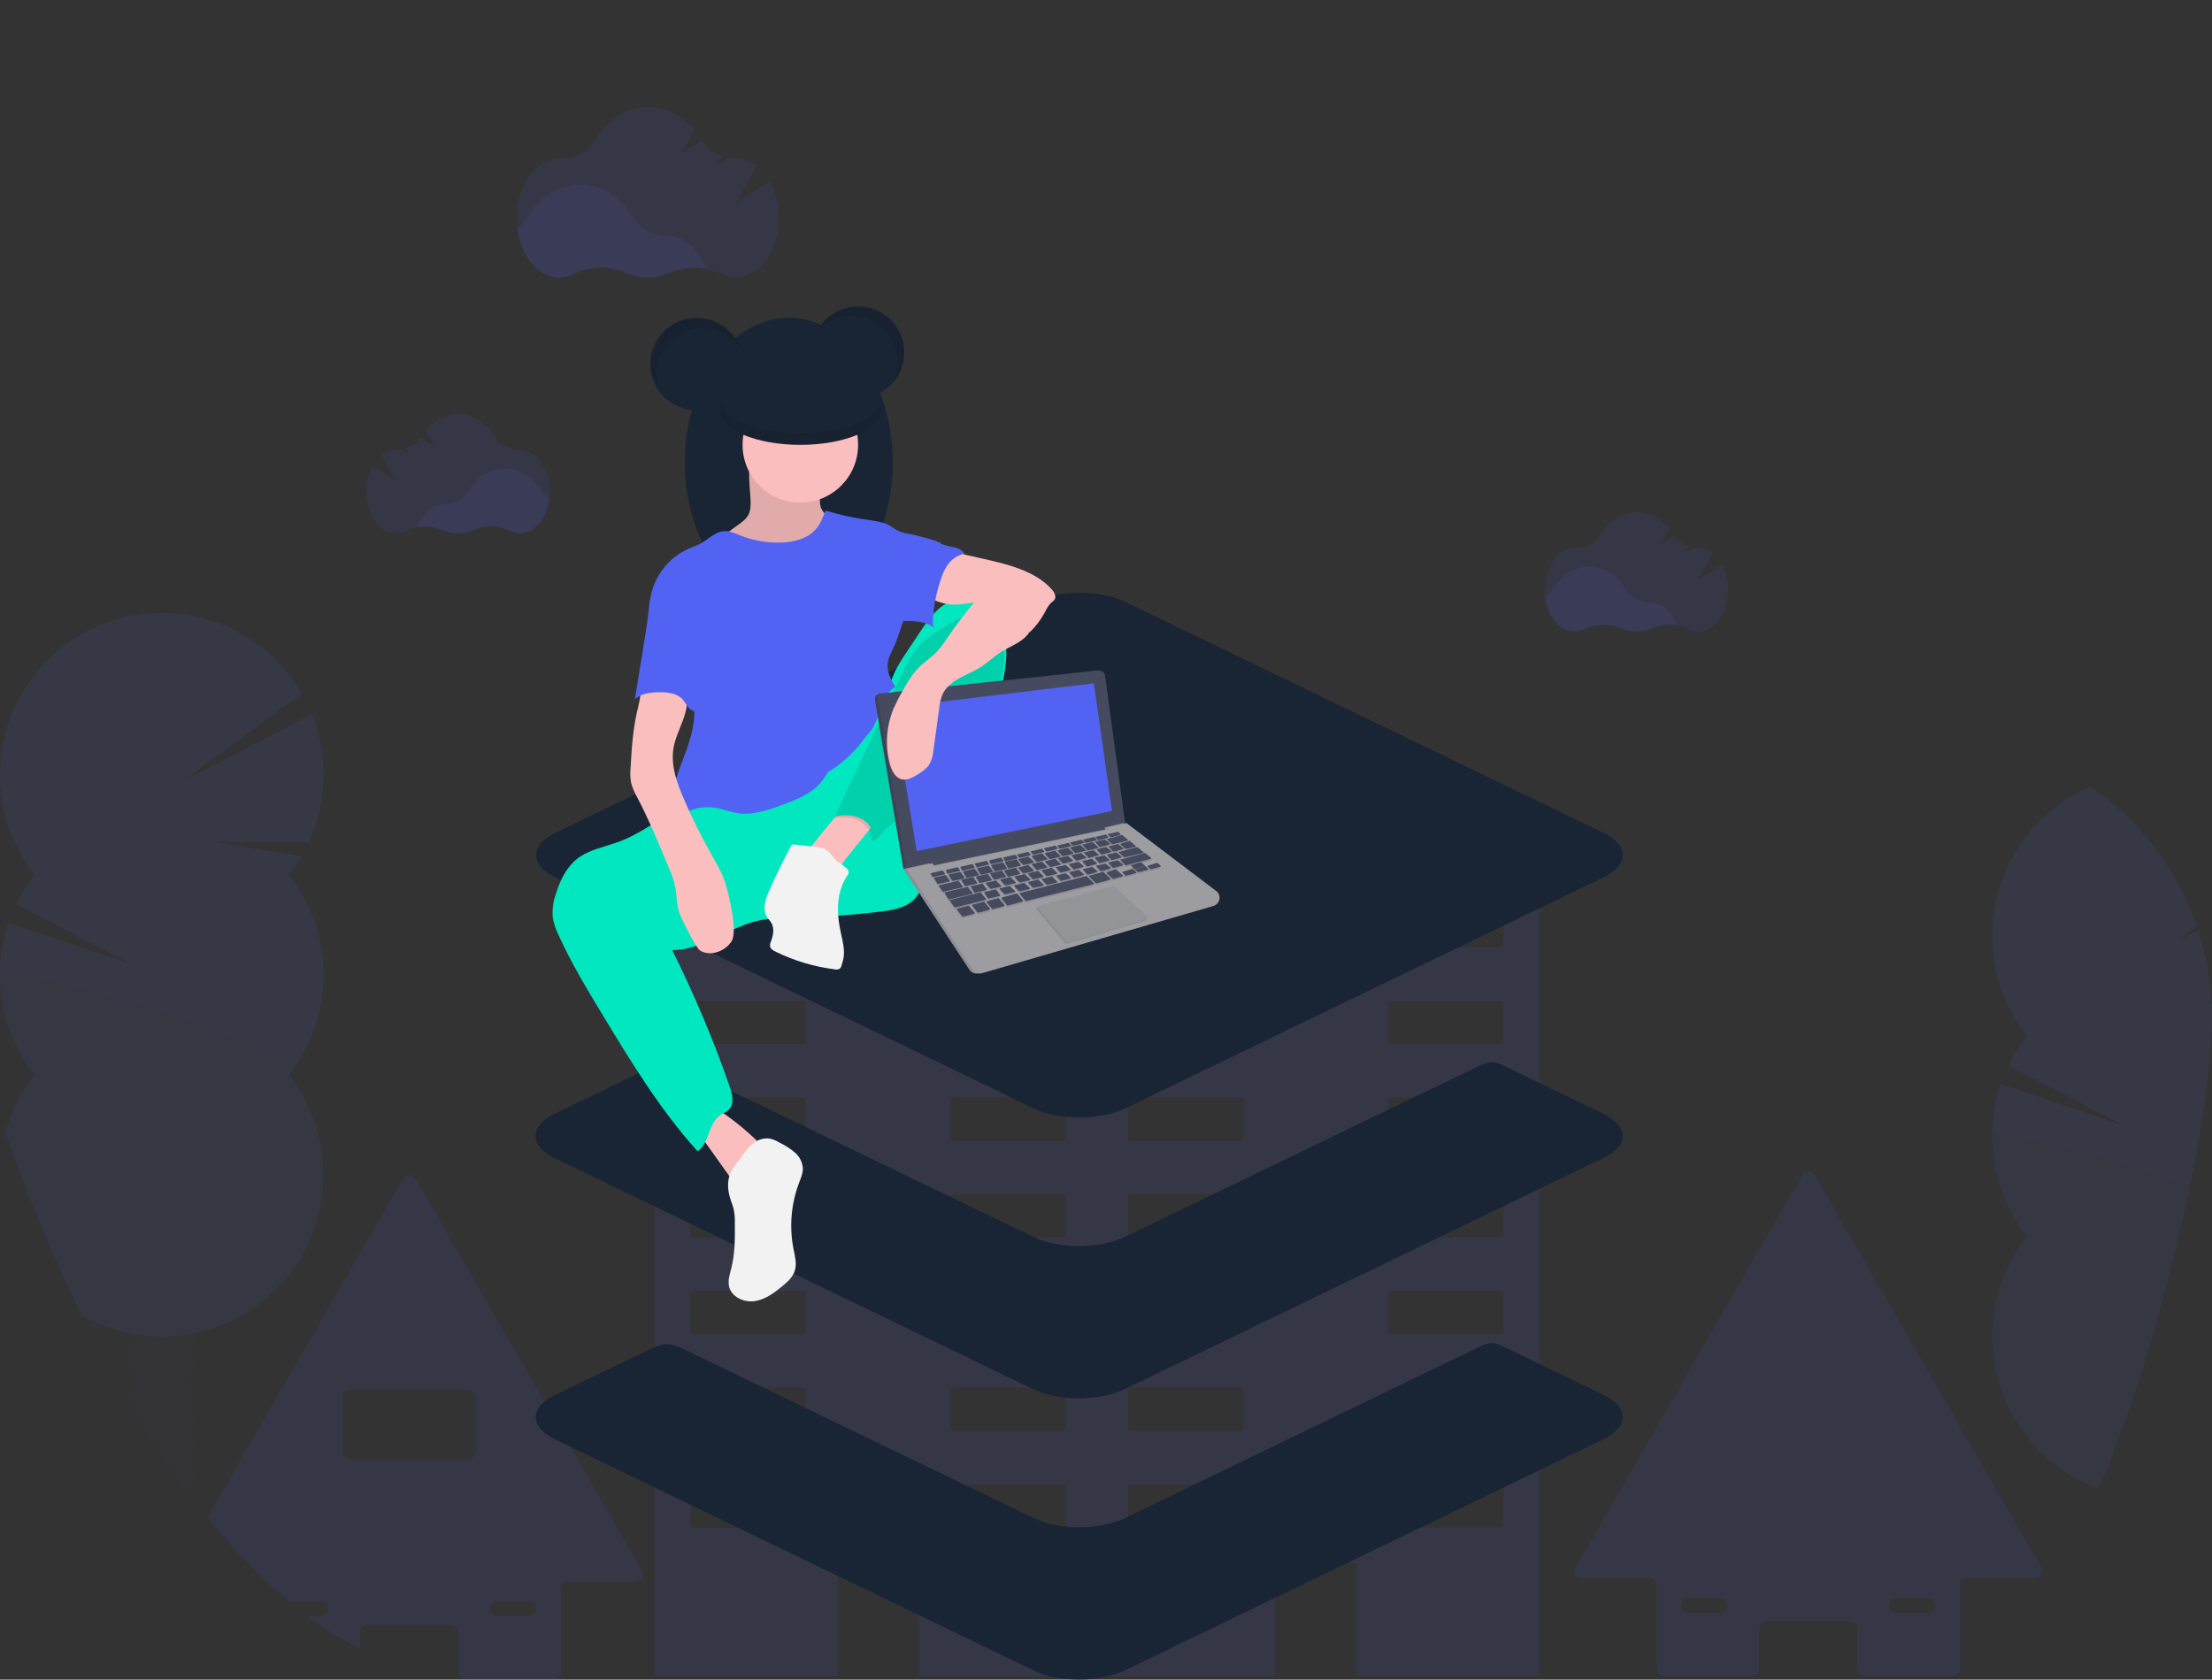 <?xml version="1.0" encoding="utf-8"?>
<!-- Generator: Adobe Illustrator 17.0.0, SVG Export Plug-In . SVG Version: 6.00 Build 0)  -->
<!DOCTYPE svg PUBLIC "-//W3C//DTD SVG 1.1//EN" "http://www.w3.org/Graphics/SVG/1.1/DTD/svg11.dtd">
<svg version="1.1" id="fa5e9963-be56-4fcb-a961-77b5aada95f1"
	 xmlns="http://www.w3.org/2000/svg" xmlns:xlink="http://www.w3.org/1999/xlink" x="0px" y="0px" width="1013.58px"
	 height="769.76px" viewBox="0 0 1013.58 769.76" enable-background="new 0 0 1013.58 769.76" xml:space="preserve">
<rect x="0" y="0" width="1013.58" height="769.76" fill="#333333" stroke="none"/>
<title>buffer</title>
<path opacity="0.1" fill="#5263F3" enable-background="new    " d="M935.22,718.22L831.5,538.57
	c-0.904-1.582-2.92-2.132-4.503-1.227c-0.511,0.292-0.935,0.716-1.227,1.227L722.05,718.22c-0.939,1.562-0.434,3.59,1.128,4.529
	c0.523,0.314,1.122,0.477,1.732,0.471h30.94c1.826,0.005,3.305,1.484,3.31,3.31v38.35c0,1.824,1.476,3.305,3.3,3.31h40.33
	c1.828,0,3.31-1.482,3.31-3.31v-18.54c0-1.823,1.477-3.3,3.3-3.3h38.39c1.824,0,3.305,1.476,3.31,3.3v18.54
	c0,1.828,1.482,3.31,3.31,3.31h40.38c1.828,0,3.31-1.482,3.31-3.31v-38.39c0-1.828,1.482-3.31,3.31-3.31h30.94
	c1.828,0,3.31-1.481,3.311-3.309C935.661,719.291,935.509,718.722,935.22,718.22z M790.61,738.1c-0.615,0.633-1.458,0.993-2.34,1
	h-14.56c-1.828-0.002-3.308-1.486-3.306-3.314c0.002-1.825,1.481-3.304,3.306-3.306h14.56c1.828,0.001,3.31,1.483,3.309,3.311
	c0,0.877-0.349,1.719-0.969,2.339V738.1z M885.89,738.1c-0.615,0.633-1.458,0.993-2.34,1H869c-1.828-0.002-3.308-1.486-3.306-3.314
	c0.002-1.825,1.481-3.304,3.306-3.306h14.55c1.828,0.001,3.31,1.483,3.309,3.311c0,0.877-0.349,1.719-0.969,2.339L885.89,738.1z"/>
<path opacity="0.1" fill="#5263F3" enable-background="new    " d="M294.13,719.8L190.41,540.15
	c-0.915-1.582-2.94-2.123-4.523-1.207c-0.501,0.29-0.917,0.706-1.207,1.207L95.09,695.32c11.205,14.107,23.776,27.073,37.53,38.71
	h14.56c1.828,0.002,3.308,1.486,3.306,3.314c-0.002,1.825-1.481,3.304-3.306,3.306h-6.16c7.545,5.674,15.576,10.67,24,14.93v-7.65
	c0-1.828,1.482-3.31,3.31-3.31h38.46c1.824,0.005,3.3,1.486,3.3,3.31v18.52c-0.002,0.481,0.104,0.956,0.31,1.39
	c0.541,1.169,1.712,1.918,3,1.92h40.37c1.039,0.004,2.017-0.491,2.63-1.33c0.444-0.571,0.681-1.277,0.67-2v-38.35
	c0-1.828,1.482-3.31,3.31-3.31h30.94c1.828-0.029,3.286-1.535,3.256-3.363C294.567,720.842,294.413,720.289,294.13,719.8z
	 M225.57,735c0.615-0.633,1.458-0.993,2.34-1h14.56c1.828,0.002,3.308,1.486,3.306,3.314c-0.002,1.825-1.481,3.304-3.306,3.306
	h-14.56c-1.828-0.001-3.31-1.483-3.309-3.311c0-0.877,0.349-1.719,0.969-2.339V735z M160.42,668.52c-1.828,0-3.31-1.482-3.31-3.31
	v-25.14c0-1.828,1.482-3.31,3.31-3.31h54.26c1.824,0.005,3.3,1.486,3.3,3.31v25.14c0,1.824-1.476,3.305-3.3,3.31H160.42z"/>
<path opacity="0.1" fill="#5263F3" enable-background="new    " d="M704.11,397.08H575.79v-27.76c0-3.667-2.973-6.64-6.64-6.64l0,0
	h-37.72v-29.57c0-2.309-1.871-4.18-4.18-4.18H478.7c-2.309,0-4.18,1.871-4.18,4.18v29.57h-44.31c-3.667,0-6.64,2.973-6.64,6.64v0
	v27.76H301.18c-0.742,0.005-1.34,0.608-1.34,1.35v368.52c0,0.742,0.598,1.344,1.34,1.35h81.34c0.746,0,1.35-0.604,1.35-1.35v-49.58
	c0.005-0.743,0.607-1.345,1.35-1.35h34.36c0.743,0.005,1.345,0.607,1.35,1.35v49.58c0,0.742,0.598,1.344,1.34,1.35h160.75
	c0.743-0.005,1.345-0.607,1.35-1.35v-49.58c0-0.742,0.598-1.344,1.34-1.35h34.36c0.746,0,1.35,0.604,1.35,1.35v49.58
	c0.005,0.743,0.607,1.345,1.35,1.35h81.34c0.743-0.005,1.345-0.607,1.35-1.35V398.43C705.454,397.687,704.853,397.086,704.11,397.08
	z M369.31,698.8c0,0.74-0.6,1.34-1.34,1.34h0h-50.24c-0.74,0.006-1.344-0.59-1.35-1.33c0-0.003,0-0.007,0-0.01v-17.16
	c0-0.746,0.604-1.35,1.35-1.35h50.24c0.742,0.005,1.34,0.608,1.34,1.35V698.8z M369.31,654.46c0.006,0.74-0.59,1.344-1.33,1.35
	c-0.003,0-0.007,0-0.01,0h-50.24c-0.74,0.006-1.344-0.59-1.35-1.33c0-0.007,0-0.013,0-0.02v-17.15c-0.006-0.74,0.59-1.344,1.33-1.35
	c0.007,0,0.013,0,0.02,0h50.24c0.74,0,1.34,0.6,1.34,1.34c0,0.003,0,0.007,0,0.01V654.46z M369.31,610.13
	c0,0.742-0.598,1.344-1.34,1.35h-50.24c-0.746,0-1.35-0.604-1.35-1.35v-17.16c0-0.746,0.604-1.35,1.35-1.35h50.24
	c0.742,0.005,1.34,0.608,1.34,1.35V610.13z M369.31,565.79c0.006,0.74-0.59,1.344-1.33,1.35c-0.003,0-0.007,0-0.01,0h-50.24
	c-0.74,0.006-1.344-0.59-1.35-1.33c0-0.007,0-0.013,0-0.02v-17.15c-0.006-0.74,0.59-1.344,1.33-1.35c0.007,0,0.013,0,0.02,0h50.24
	c0.74,0,1.34,0.6,1.34,1.34c0,0.003,0,0.007,0,0.01V565.79z M369.31,521.46c0,0.742-0.598,1.344-1.34,1.35h-50.24
	c-0.746,0-1.35-0.604-1.35-1.35V504.3c0-0.74,0.6-1.34,1.34-1.34c0.003,0,0.007,0,0.01,0h50.24c0.74,0,1.34,0.6,1.34,1.34l0,0
	V521.46z M369.31,477.13c0,0.74-0.6,1.34-1.34,1.34h0h-50.24c-0.74,0.006-1.344-0.59-1.35-1.33c0-0.003,0-0.007,0-0.01v-17.16
	c0-0.746,0.604-1.35,1.35-1.35h50.24c0.742,0.005,1.34,0.608,1.34,1.35V477.13z M369.31,432.79c0.006,0.74-0.59,1.344-1.33,1.35
	c-0.003,0-0.007,0-0.01,0h-50.24c-0.74,0.006-1.344-0.59-1.35-1.33c0-0.007,0-0.013,0-0.02v-17.15c-0.006-0.74,0.59-1.344,1.33-1.35
	c0.007,0,0.013,0,0.02,0h50.24c0.74,0,1.34,0.6,1.34,1.34c0,0.003,0,0.007,0,0.01V432.79z M488.42,698.79c0,0.74-0.6,1.34-1.34,1.34
	c-0.003,0-0.007,0-0.01,0h-50.28c-0.742,0-1.344-0.598-1.35-1.34v-17.15c0.005-0.743,0.607-1.345,1.35-1.35h50.24
	c0.746,0,1.35,0.604,1.35,1.35L488.42,698.79z M488.42,654.45c0.006,0.74-0.59,1.344-1.33,1.35c-0.007,0-0.013,0-0.02,0h-50.28
	c-0.746,0-1.35-0.604-1.35-1.35v-17.14c0-0.746,0.604-1.35,1.35-1.35h50.24c0.74-0.006,1.344,0.59,1.35,1.33c0,0.007,0,0.013,0,0.02
	L488.42,654.45z M488.42,610.12c0,0.746-0.604,1.35-1.35,1.35h-50.28c-0.743-0.005-1.345-0.607-1.35-1.35v-17.15
	c0.005-0.743,0.607-1.345,1.35-1.35h50.24c0.746,0,1.35,0.604,1.35,1.35L488.42,610.12z M488.42,565.78
	c0.006,0.74-0.59,1.344-1.33,1.35c-0.007,0-0.013,0-0.02,0h-50.28c-0.746,0-1.35-0.604-1.35-1.35v-17.14
	c0-0.746,0.604-1.35,1.35-1.35h50.24c0.74-0.006,1.344,0.59,1.35,1.33c0,0.007,0,0.013,0,0.02L488.42,565.78z M488.42,521.45
	c0,0.746-0.604,1.35-1.35,1.35h-50.28c-0.743-0.005-1.345-0.607-1.35-1.35V504.3c0.005-0.742,0.608-1.34,1.35-1.34h50.24
	c0.74-0.005,1.344,0.59,1.35,1.33c0,0.003,0,0.007,0,0.01L488.42,521.45z M488.42,477.12c0,0.74-0.6,1.34-1.34,1.34
	c-0.003,0-0.007,0-0.01,0h-50.28c-0.742,0-1.344-0.598-1.35-1.34v-17.15c0.005-0.743,0.607-1.345,1.35-1.35h50.24
	c0.746,0,1.35,0.604,1.35,1.35L488.42,477.12z M488.42,432.78c0.006,0.74-0.59,1.344-1.33,1.35c-0.007,0-0.013,0-0.02,0h-50.28
	c-0.746,0-1.35-0.604-1.35-1.35v-17.14c0-0.746,0.604-1.35,1.35-1.35h50.24c0.74-0.006,1.344,0.59,1.35,1.33c0,0.007,0,0.013,0,0.02
	L488.42,432.78z M569.81,698.78c0,0.74-0.6,1.34-1.34,1.34c-0.003,0-0.007,0-0.01,0h-50.24c-0.742,0-1.344-0.598-1.35-1.34v-17.14
	c0.005-0.743,0.607-1.345,1.35-1.35h50.24c0.746,0,1.35,0.604,1.35,1.35L569.81,698.78z M569.81,654.44
	c0.006,0.74-0.59,1.344-1.33,1.35c-0.007,0-0.013,0-0.02,0h-50.24c-0.746,0-1.35-0.604-1.35-1.35v-17.13
	c0-0.746,0.604-1.35,1.35-1.35h50.24c0.74-0.006,1.344,0.59,1.35,1.33c0,0.007,0,0.013,0,0.02L569.81,654.44z M569.81,610.11
	c0,0.746-0.604,1.35-1.35,1.35h-50.24c-0.743-0.005-1.345-0.607-1.35-1.35v-17.14c0.005-0.743,0.607-1.345,1.35-1.35h50.24
	c0.746,0,1.35,0.604,1.35,1.35L569.81,610.11z M569.81,565.77c0.006,0.74-0.59,1.344-1.33,1.35c-0.007,0-0.013,0-0.02,0h-50.24
	c-0.746,0-1.35-0.604-1.35-1.35v-17.13c0-0.746,0.604-1.35,1.35-1.35h50.24c0.74-0.006,1.344,0.59,1.35,1.33c0,0.007,0,0.013,0,0.02
	L569.81,565.77z M569.81,521.44c0,0.746-0.604,1.35-1.35,1.35h-50.24c-0.743-0.005-1.345-0.607-1.35-1.35V504.3
	c0.005-0.742,0.608-1.34,1.35-1.34h50.24c0.74-0.005,1.344,0.59,1.35,1.33c0,0.003,0,0.007,0,0.01L569.81,521.44z M569.81,477.11
	c0,0.74-0.6,1.34-1.34,1.34c-0.003,0-0.007,0-0.01,0h-50.24c-0.742,0-1.344-0.598-1.35-1.34v-17.14
	c0.005-0.743,0.607-1.345,1.35-1.35h50.24c0.746,0,1.35,0.604,1.35,1.35L569.81,477.11z M569.81,432.77
	c0.006,0.74-0.59,1.344-1.33,1.35c-0.007,0-0.013,0-0.02,0h-50.24c-0.746,0-1.35-0.604-1.35-1.35v-17.13
	c0-0.746,0.604-1.35,1.35-1.35h50.24c0.74-0.006,1.344,0.59,1.35,1.33c0,0.007,0,0.013,0,0.02L569.81,432.77z M688.92,698.77
	c-0.005,0.742-0.608,1.34-1.35,1.34h-50.24c-0.74,0.005-1.344-0.59-1.35-1.33c0-0.003,0-0.007,0-0.01v-17.13
	c0-0.746,0.604-1.35,1.35-1.35h50.24c0.743,0.005,1.345,0.607,1.35,1.35L688.92,698.77z M688.92,654.43
	c0,0.746-0.604,1.35-1.35,1.35h-50.24c-0.74,0.006-1.344-0.59-1.35-1.33c0-0.007,0-0.013,0-0.02v-17.12
	c-0.006-0.74,0.59-1.344,1.33-1.35c0.007,0,0.013,0,0.02,0h50.24c0.746,0,1.35,0.604,1.35,1.35L688.92,654.43z M688.92,610.1
	c-0.005,0.743-0.607,1.345-1.35,1.35h-50.24c-0.746,0-1.35-0.604-1.35-1.35v-17.13c0-0.746,0.604-1.35,1.35-1.35h50.24
	c0.743,0.005,1.345,0.607,1.35,1.35L688.92,610.1z M688.92,565.76c0,0.746-0.604,1.35-1.35,1.35h-50.24
	c-0.74,0.006-1.344-0.59-1.35-1.33c0-0.007,0-0.013,0-0.02v-17.12c-0.006-0.74,0.59-1.344,1.33-1.35c0.007,0,0.013,0,0.02,0h50.24
	c0.746,0,1.35,0.604,1.35,1.35L688.92,565.76z M688.92,521.43c-0.005,0.743-0.607,1.345-1.35,1.35h-50.24
	c-0.746,0-1.35-0.604-1.35-1.35V504.3c0-0.74,0.6-1.34,1.34-1.34c0.003,0,0.007,0,0.01,0h50.24c0.742,0,1.344,0.598,1.35,1.34
	L688.92,521.43z M688.92,477.1c-0.005,0.742-0.608,1.34-1.35,1.34h-50.24c-0.74,0.005-1.344-0.59-1.35-1.33c0-0.003,0-0.007,0-0.01
	v-17.13c0-0.746,0.604-1.35,1.35-1.35h50.24c0.743,0.005,1.345,0.607,1.35,1.35L688.92,477.1z M688.92,432.76
	c0,0.746-0.604,1.35-1.35,1.35h-50.24c-0.74,0.006-1.344-0.59-1.35-1.33c0-0.007,0-0.013,0-0.02v-17.12
	c-0.006-0.74,0.59-1.344,1.33-1.35c0.007,0,0.013,0,0.02,0h50.24c0.746,0,1.35,0.604,1.35,1.35L688.92,432.76z"/>
<g opacity="0.1">
	<path fill="#3F3D56" d="M89.93,644.6c0.041,4.34-1.074,8.613-3.23,12.38c4.307,7.692,4.307,17.068,0,24.76
		c1.095,1.873,1.917,3.894,2.44,6c-10.916-14.388-20.964-29.415-30.09-45l0,0c0.22-3.717,1.302-7.333,3.16-10.56
		c-2.143-3.743-3.257-7.987-3.23-12.3c-0.013-2.933,0.481-5.846,1.46-8.61c0.466-1.311,1.059-2.574,1.77-3.77
		c2.82-4.79,7.26-7.88,12.24-7.88s9.43,3.09,12.25,7.88c0.686,1.162,1.265,2.383,1.73,3.65c1.003,2.801,1.51,5.755,1.5,8.73
		c0.041,4.34-1.074,8.613-3.23,12.38C88.85,636.015,89.964,640.273,89.93,644.6z"/>
	<ellipse fill="#3F3D56" cx="74.45" cy="595.08" rx="15.47" ry="20.26"/>
	<ellipse fill="#3F3D56" cx="74.45" cy="570.32" rx="15.47" ry="20.26"/>
	<path fill="#5263F3" d="M148.25,446.71c0.026,16.629-5.567,32.778-15.87,45.83c25.309,32.181,19.738,78.786-12.442,104.095
		c-9.225,7.255-20.041,12.216-31.558,14.475c-1.78,0.36-3.59,0.64-5.42,0.86c-5.645,0.675-11.348,0.705-17,0.09
		c-1.88-0.2-3.737-0.477-5.57-0.83c-8.084-1.494-15.859-4.337-23-8.41c-13.345-27.201-25.004-55.197-34.91-83.83
		c2.598-9.624,7.119-18.622,13.29-26.45C0.289,472.843-4.205,446.663,3.82,422.93l56.28,18.89L7.32,414.4
		c2.353-4.8,5.216-9.333,8.54-13.52c-25.317-32.175-19.758-78.781,12.417-104.098c32.175-25.317,78.781-19.758,104.098,12.417
		c2.177,2.766,4.153,5.684,5.915,8.731l-54.41,40l59-30.6c7.624,18.939,7.111,40.182-1.42,58.73l-44-0.33l40.66,6.68
		c-1.726,2.956-3.654,5.789-5.77,8.48C142.661,413.936,148.263,430.082,148.25,446.71z"/>
	<path opacity="0.1" enable-background="new    " d="M148.25,538.37c-0.006,35.423-25.065,65.894-59.82,72.74
		c-1.78,0.36-3.59,0.64-5.42,0.86c-5.645,0.675-11.348,0.705-17,0.09c-1.88-0.2-3.737-0.477-5.57-0.83
		c-8.084-1.494-15.859-4.337-23-8.41c-13.345-27.201-25.004-55.197-34.91-83.83c2.598-9.624,7.119-18.622,13.29-26.45
		C5.524,479.485-0.065,463.337-0.04,446.71c0-8.32,142.32,33.22,132.38,45.83C142.658,505.586,148.264,521.737,148.25,538.37z"/>
</g>
<g opacity="0.1">
	<path fill="#3F3D56" d="M982.48,625.32c-2.9,9.26-6,18.45-9.18,27.43c-0.883-2.647-1.329-5.42-1.32-8.21
		C971.98,635.61,976.38,628.02,982.48,625.32z"/>
	<path fill="#5263F3" d="M1013.58,465.75c0,17.56-3.54,45.28-10,77c-5.659,27.861-12.718,55.419-21.15,82.57
		c-2.9,9.26-6,18.45-9.18,27.43c-3.65,10.19-7.5,20.11-11.53,29.6c-38.574-14.156-58.369-56.903-44.213-95.477
		c2.683-7.311,6.497-14.155,11.303-20.283c-15.5-19.749-20.011-45.977-12-69.77l56.28,18.93l-52.78-27.48
		c2.324-4.806,5.157-9.348,8.45-13.55c-25.356-32.326-19.706-79.087,12.621-104.444c5.054-3.964,10.6-7.257,16.499-9.796
		c22.717,15.498,39.817,37.922,48.75,63.93l-9.85,7.25l10.46-5.43c3.509,10.785,5.557,21.991,6.09,33.32h-2.94l3,0.49
		C1013.54,461.88,1013.58,463.88,1013.58,465.75z"/>
	<path opacity="0.1" enable-background="new    " d="M1003.63,542.75c-5.659,27.861-12.718,55.419-21.15,82.57
		c-2.9,9.26-6,18.45-9.18,27.43c-3.65,10.19-7.5,20.11-11.53,29.6c-38.574-14.156-58.369-56.903-44.213-95.477
		c2.683-7.311,6.497-14.155,11.303-20.283c-10.3-13.096-15.887-29.279-15.86-45.94C913,515.62,964.72,528.76,1003.63,542.75z"/>
</g>
<path opacity="0.1" fill="#5263F3" enable-background="new    " d="M323.53,123.19c-5.638-1.065-11.465-0.428-16.74,1.83
	c-6.409,2.86-13.731,2.86-20.14,0c-7.58-3.321-16.235-3.153-23.68,0.46c-2.101,1.116-4.442,1.702-6.82,1.71
	c-9.6,0-17.59-9.67-19.25-22.43c1.916-1.404,3.546-3.162,4.8-5.18c5.63-9.07,14.35-14.89,24.14-14.89s18.4,5.75,24,14.73
	c3.43,5.49,9.477,8.792,15.95,8.71h0.25C313.69,108.13,320.31,114.26,323.53,123.19z"/>
<path opacity="0.1" fill="#5263F3" enable-background="new    " d="M352.79,83.14l-15.52,9.85l9.41-17.11
	c-2.672-2.127-5.975-3.305-9.39-3.35h-0.25c-1.078,0.019-2.156-0.058-3.22-0.23l-5.26,3.33l2.26-4.1c-3.73-1.302-6.951-3.753-9.2-7
	l-9.42,6l5.95-10.81c-5.51-6.61-12.93-10.67-21.09-10.67c-9.79,0-18.51,5.83-24.14,14.9c-3.39,5.545-9.505,8.832-16,8.6h-0.53
	c-10.81,0-19.57,12.26-19.57,27.37s8.76,27.37,19.57,27.37c2.377-0.008,4.717-0.591,6.82-1.7c7.442-3.622,16.1-3.794,23.68-0.47
	c6.402,2.876,13.724,2.894,20.14,0.05c7.522-3.259,16.088-3.095,23.48,0.45c2.08,1.089,4.392,1.661,6.74,1.67
	c10.81,0,19.57-12.25,19.57-27.37C356.909,94.077,355.523,88.306,352.79,83.14z"/>
<path opacity="0.1" fill="#5263F3" enable-background="new    " d="M768.53,286.67c-3.954-0.75-8.041-0.305-11.74,1.28
	c-4.486,2.006-9.614,2.006-14.1,0c-5.307-2.324-11.366-2.207-16.58,0.32c-1.47,0.78-3.106,1.191-4.77,1.2
	c-6.72,0-12.31-6.78-13.47-15.71c1.342-0.98,2.483-2.209,3.36-3.62c3.94-6.35,10-10.42,16.89-10.42s12.89,4,16.83,10.3
	c2.394,3.854,6.623,6.181,11.16,6.14h0.18C761.64,276.13,766.27,280.42,768.53,286.67z"/>
<path opacity="0.1" fill="#5263F3" enable-background="new    " d="M789,258.64l-10.86,6.89l6.59-12
	c-1.866-1.496-4.179-2.324-6.57-2.35h-0.17c-0.754,0.019-1.508-0.038-2.25-0.17l-3.69,2.34l1.58-2.87
	c-2.608-0.912-4.861-2.623-6.44-4.89l-6.59,4.18l4.16-7.57c-3.85-4.62-9.05-7.46-14.76-7.46c-6.85,0-13,4.07-16.9,10.42
	c-2.38,3.856-6.641,6.145-11.17,6h-0.37c-7.56,0-13.7,8.58-13.7,19.16s6.14,19.16,13.7,19.16c1.664-0.004,3.302-0.416,4.77-1.2
	c5.214-2.527,11.273-2.644,16.58-0.32c2.231,0.996,4.646,1.514,7.09,1.52c2.412-0.003,4.796-0.511,7-1.49
	c5.264-2.28,11.259-2.163,16.43,0.32c1.457,0.763,3.076,1.165,4.72,1.17c7.57,0,13.7-8.58,13.7-19.16
	C791.891,266.25,790.911,262.234,789,258.64z"/>
<path opacity="0.1" fill="#5263F3" enable-background="new    " d="M191.2,241.67c3.954-0.75,8.041-0.304,11.74,1.28
	c4.482,2.007,9.608,2.007,14.09,0c5.307-2.324,11.366-2.207,16.58,0.32c1.47,0.779,3.107,1.19,4.77,1.2
	c6.72,0,12.32-6.78,13.48-15.71c-1.345-0.977-2.486-2.206-3.36-3.62c-3.94-6.35-10-10.42-16.9-10.42s-12.88,4-16.82,10.3
	c-2.396,3.857-6.63,6.184-11.17,6.14h-0.17C198.09,231.13,193.45,235.42,191.2,241.67z"/>
<path opacity="0.1" fill="#5263F3" enable-background="new    " d="M170.72,213.64l10.87,6.89l-6.6-12
	c1.866-1.495,4.179-2.322,6.57-2.35h0.23c0.754,0.019,1.508-0.038,2.25-0.17l3.68,2.34l-1.58-2.87
	c2.611-0.911,4.868-2.622,6.45-4.89l6.59,4.18l-4.17-7.57c3.86-4.62,9.05-7.46,14.77-7.46c6.85,0,12.95,4.07,16.9,10.42
	c2.378,3.858,6.64,6.147,11.17,6h0.36c7.57,0,13.7,8.58,13.7,19.16s-6.13,19.16-13.7,19.16c-1.664-0.006-3.301-0.418-4.77-1.2
	c-5.214-2.527-11.273-2.644-16.58-0.32c-2.228,0.996-4.64,1.514-7.08,1.52c-2.412-0.001-4.797-0.509-7-1.49
	c-5.268-2.28-11.265-2.163-16.44,0.32c-1.456,0.764-3.075,1.166-4.72,1.17c-7.56,0-13.7-8.58-13.7-19.16
	C167.863,221.254,168.826,217.238,170.72,213.64z"/>
<path fill="#192534" d="M254.3,402l219.43,106c5.71,2.72,13.36,4.15,20.88,4.15s15.17-1.43,20.88-4.15l219.43-106
	c11.55-5.58,11.55-14.66,0-20.23l-219.43-106c-5.71-2.72-13.36-4.15-20.88-4.15s-15.17,1.43-20.88,4.15l-219.43,106
	C242.79,387.34,242.79,396.42,254.3,402z"/>
<path fill="#192534" d="M734.92,510.55c0,0-40.07-19.32-45.39-21.92s-6.74-2.46-12.32,0.13s-161.85,78.12-161.85,78.12
	c-5.84,2.73-13.36,4.15-20.88,4.15s-15.17-1.42-20.88-4.15c0,0-152.13-73.4-159.26-76.9c-7.78-3.76-10-3.76-17-0.39l-43.31,20.88
	c-11.55,5.58-11.55,14.65,0,20.23l219.43,106c5.71,2.72,13.36,4.15,20.88,4.15s15.17-1.43,20.88-4.15l219.43-106
	c11.81-5.45,11.81-14.52,0.26-20.1L734.92,510.55z"/>
<path fill="#192534" d="M734.92,639.33c0,0-40.07-19.32-45.39-21.92s-6.74-2.46-12.32,0.13s-161.72,78.2-161.72,78.2
	c-5.84,2.73-13.36,4.16-20.88,4.16s-15.17-1.43-20.88-4.16c0,0-152.13-73.4-159.26-76.9c-7.78-3.76-10-3.76-17-0.39l-43.31,20.88
	c-11.55,5.58-11.55,14.66,0,20.23l219.43,106c5.71,2.85,13.36,4.15,20.88,4.15s15.17-1.43,20.88-4.15l219.44-106
	C746.47,653.99,746.47,644.91,734.92,639.33z"/>
<ellipse fill="#192534" cx="361.43" cy="211.8" rx="47.64" ry="66.17"/>
<rect x="356.14" y="320.32" fill="#5263F3" width="42.35" height="42.35"/>
<path fill="#FBBEBE" d="M323.79,524.37l13.91,19.56c-0.017-7.957,3.705-15.459,10.05-20.26c-6.008-5.92-12.606-11.211-19.69-15.79
	c-0.315-0.272-0.725-0.408-1.14-0.38c-0.345,0.111-0.643,0.332-0.85,0.63c-2.07,2.45-4.7,5.69-5.59,8.83
	C319.63,519.88,322.09,522.05,323.79,524.37z"/>
<path fill="#F2F2F2" d="M351.45,521.7c2.15,0,4.14,1,6,2.07c2.497,1.193,4.821,2.716,6.91,4.53c2.1,1.847,3.375,4.458,3.54,7.25
	c0,2.23-0.92,4.34-1.72,6.42c-3.683,9.693-4.577,20.225-2.58,30.4c0.65,3.32,1.61,6.8,0.58,10c-0.93,2.94-3.35,5.12-5.72,7.09
	c-3.78,3.13-7.94,6.19-12.81,6.85s-10.5-2-11.58-6.74c-0.64-2.82,0.37-5.71,1.07-8.51c1.67-6.69,1.63-13.67,1.58-20.57
	c0.058-2.096-0.116-4.192-0.52-6.25c-0.33-1.44-0.89-2.82-1.36-4.23c-1.26-3.79-1.81-8-0.37-11.75c0.84-1.917,1.933-3.713,3.25-5.34
	C341.12,528.37,344.79,521.67,351.45,521.7z"/>
<path fill="#FBBEBE" d="M343.9,228.59c0.12,2.48,0.21,5.1-0.94,7.3c-1,1.95-2.85,3.3-4.63,4.59l-5.93,4.29
	c-0.3,0.21-0.63,0.48-0.66,0.84c0.033,0.419,0.273,0.794,0.64,1c2.415,1.872,5.233,3.156,8.23,3.75
	c2.112,0.355,4.249,0.536,6.39,0.54c11.12,0.33,22.43,0.58,33.16-2.34c1.95-0.448,3.805-1.237,5.48-2.33
	c1.688-1.115,2.811-2.905,3.08-4.91c-2.74-0.15-5.16-1.76-7.42-3.31s-4.57-3.24-5.29-5.82c-0.45-1.61-0.19-3.35-0.56-5
	c-0.62-2.66-2.84-4.65-5.22-6c-6.14-3.48-13.39-3.69-20.08-5.51c-2.4-0.65-6.69-3.53-6.85,0.36
	C343.13,220.17,343.7,224.47,343.9,228.59z"/>
<path opacity="0.1" enable-background="new    " d="M343.9,228.59c0.12,2.48,0.21,5.1-0.94,7.3c-1,1.95-2.85,3.3-4.63,4.59
	l-5.93,4.29c-0.3,0.21-0.63,0.48-0.66,0.84c0.033,0.419,0.273,0.794,0.64,1c2.415,1.872,5.233,3.156,8.23,3.75
	c2.112,0.355,4.249,0.536,6.39,0.54c11.12,0.33,22.43,0.58,33.16-2.34c1.95-0.448,3.805-1.237,5.48-2.33
	c1.688-1.115,2.811-2.905,3.08-4.91c-2.74-0.15-5.16-1.76-7.42-3.31s-4.57-3.24-5.29-5.82c-0.45-1.61-0.19-3.35-0.56-5
	c-0.62-2.66-2.84-4.65-5.22-6c-6.14-3.48-13.39-3.69-20.08-5.51c-2.4-0.65-6.69-3.53-6.85,0.36
	C343.13,220.17,343.7,224.47,343.9,228.59z"/>
<path fill="#01E7C0" d="M333.08,367.59c-8.64-2.12-17.73,1-25.56,5.17s-15.07,9.63-23.39,12.78c-6.67,2.53-14.1,3.65-19.71,8.06
	c-5,4-7.89,10.07-9.75,16.2c-1.21,3.429-1.68,7.076-1.38,10.7c0.483,2.78,1.369,5.475,2.63,8c5.8,12.84,13.12,24.91,20.43,37
	c13.1,21.61,26.32,43.38,43.3,62.11c5.42-3.72,4.89-12.68,10.26-16.46c1.35-1,3-1.5,4.13-2.69c2.54-2.63,1.55-6.93,0.35-10.38
	c-7.425-21.448-16.247-42.386-26.41-62.68c14.61,0.1,26.86-11.32,41.25-13.88c3.992-0.587,8.025-0.854,12.06-0.8
	c14.229-0.259,28.435-1.26,42.56-3c5.12-0.64,10.55-1.51,14.4-4.95c4-3.58,5.42-9.16,6.63-14.39c2.54-10.89,8.91-20.45,12.83-30.92
	c1-2.7,2-5.41,3.23-8c1.08-2.22,2.36-4.34,3.5-6.53c3.6-7,5.64-14.67,7.39-22.34c2.1-9.2,4-18.6,5.94-27.84
	c1.3-6.36,3.83-13.26,0.81-19c-1.71-3.25-4.94-5.44-8.28-7c-3.57-1.63-7.55-2.69-11.43-2.08c-7.64,1.21-12.79,8.21-17.08,14.63
	l-6.7,10.09c-1.615,2.32-3.091,4.734-4.42,7.23c-2.52,4.94-3.89,10.36-5.82,15.55c-5.21,13.94-15,26.53-28.3,33.17
	c-3.54,1.77-7.28,3.1-10.84,4.81c-2.79,1.34-5.47,2.91-8.29,4.19C349.79,367.88,341.29,369.6,333.08,367.59z"/>
<circle fill="#FBBEBE" cx="366.73" cy="203.86" r="26.47"/>
<path fill="#5263F3" d="M378.27,233.95c-1.12,3-2.3,6.11-4.41,8.55c-3.78,4.36-9.89,5.91-15.66,6.14
	c-6.42,0.253-12.823-0.833-18.8-3.19c-2.56-1-5.17-2.28-7.9-2c-3.95,0.35-6.88,3.67-10.36,5.58c-1.74,1-3.65,1.57-5.48,2.36
	c-9.126,4.057-15.683,12.329-17.55,22.14c-2,11.28,7.08,22,12.58,32.06c2.41,4.42,5.22,8.7,6.56,13.54
	c2.25,8.14,0.08,16.81-2.77,24.76s-6.41,15.81-7,24.23c-0.18,2.47,0.68,5.8,3.16,5.77c0.914-0.114,1.785-0.458,2.53-1
	c4.428-2.527,9.583-3.476,14.62-2.69c3.51,0.57,6.85,2,10.36,2.49c6.9,1,13.78-1.42,20.31-3.82c6.23-2.29,12.71-4.75,17.15-9.69
	c3.33-3.7,5.24-8.53,8.66-12.15c4.5-4.75,11.29-7.08,15.05-12.43c2.21-3.15,3.11-7,4.39-10.62s3.2-7.32,6.58-9.15
	c-1.81-3.16-3.83-6.55-3.61-10.19c0.19-3.17,1.95-6,3.25-8.9c0.85-1.91,1.52-3.9,2.19-5.88l2.16-6.43c0.58-1.75,1.17-3.49,1.61-5.28
	c0.75-3,1.06-6.2,1.94-9.21c2.24-7.77,7.94-14,13.21-20.1c-4.608-1.778-9.363-3.15-14.21-4.1c-1.629-0.229-3.226-0.645-4.76-1.24
	c-1.75-0.77-3.23-2-4.92-2.92c-2.64-1.37-5.67-1.74-8.61-2.19C391.67,237.488,384.888,236.003,378.27,233.95z"/>
<path fill="#FBBEBE" d="M288.95,351.73c-0.242,2.333-0.164,4.688,0.23,7c0.645,2.386,1.611,4.673,2.87,6.8
	c5.5,10.51,10,21.51,14.53,32.49c1.278,2.815,2.253,5.759,2.91,8.78c0.42,2.28,0.47,4.62,0.77,6.92
	c0.253,2.266,0.857,4.479,1.79,6.56c1.06,2.26,6.8,14.33,9,15.51c4.73,2.57,11.08,0.2,14.09-4.27s-1-20.36-2.38-25.55
	s-4.24-9.87-6.88-14.56c-4.619-8.2-8.801-16.639-12.53-25.28c-3.18-7.38-6.08-15.36-4.74-23.29c0.75-4.46,2.81-8.59,4.36-12.84
	s2.6-8.95,1.28-13.29c-0.198-0.76-0.538-1.475-1-2.11c-0.766-0.829-1.729-1.451-2.8-1.81c-4.68-1.89-14.25-3.46-16.27,2.83
	c-0.83,2.61-1,5.46-1.7,8.13c-1.069,4.246-1.85,8.559-2.34,12.91C289.53,341.65,289.24,346.69,288.95,351.73z"/>
<path fill="#FBBEBE" d="M385.95,370.53c-5.9,6.96-11.64,14.057-17.22,21.29l14.44,10.67c0.521-1.897,1.224-3.739,2.1-5.5
	c0.984-1.723,2.133-3.348,3.43-4.85l14.63-18.13c-3.431-2.149-7.319-3.464-11.35-3.84C390.05,370.45,387.88,370.25,385.95,370.53z"
	/>
<path fill="#FBBEBE" d="M449.34,255.8c3.82,0.87,7.64,1.74,11.41,2.8c7.83,2.21,15.75,5.42,21.17,11.49
	c1.2,1.34,2.29,3.38,1.23,4.84c-0.372,0.424-0.795,0.801-1.26,1.12c-1.47,1.22-2.29,3-3.2,4.71c-1.77,3.274-4.026,6.261-6.69,8.86
	c-2.131-2.331-4.627-4.3-7.39-5.83l-6-3.75c-2.65-1.67-5.4-3.37-8.5-3.85c-3.56-0.55-7.15,0.57-10.75,0.84
	c-4.572,0.342-9.141-0.703-13.11-3c-0.501-0.241-0.929-0.61-1.24-1.07c-0.185-0.361-0.297-0.755-0.33-1.16
	c-0.37-4.151,0.921-8.28,3.59-11.48c1.85-2.35,6-6.75,9.19-7.16c1.57-0.2,3.8,0.83,5.35,1.18L449.34,255.8z"/>
<path fill="#01E7C0" d="M444.69,280.51c-1.078,0.415-2.128,0.903-3.14,1.46c-7.84,4.09-15.93,8.39-21.32,15.4
	c-2.555,3.594-4.714,7.453-6.44,11.51l-13.06,27.78l-2.74,5.83l-4.2,8.82l-10.68,22.72c3.81-0.66,7.89-0.62,11.36,1.08
	s6.17,5.35,5.88,9.21c3.1-0.27,4.75-3.64,6.93-5.86c1.78-1.82,4.12-3,6.18-4.47c2.685-2.107,5.142-4.49,7.33-7.11
	c6.87-7.641,14.279-14.779,22.17-21.36c1.543-1.225,3.012-2.541,4.4-3.94c2.899-3.319,5.169-7.138,6.7-11.27
	c3.244-7.848,5.456-16.083,6.58-24.5c0.68-5.12,0.92-10.52-1.17-15.24c-3.342-7.075-11.082-10.955-18.75-9.4"/>
<path opacity="0.1" enable-background="new    " d="M443.69,281.51c-1.078,0.415-2.128,0.903-3.14,1.46
	c-7.84,4.09-15.93,8.39-21.32,15.4c-2.555,3.594-4.714,7.453-6.44,11.51l-13.06,27.78l-2.74,5.83l-4.2,8.82l-10.68,22.72
	c3.81-0.66,7.89-0.62,11.36,1.08s6.17,5.35,5.88,9.21c3.1-0.27,4.75-3.64,6.93-5.86c1.78-1.82,4.12-3,6.18-4.47
	c2.685-2.107,5.142-4.49,7.33-7.11c6.87-7.641,14.279-14.779,22.17-21.36c1.543-1.225,3.012-2.541,4.4-3.94
	c2.899-3.319,5.169-7.138,6.7-11.27c3.244-7.848,5.456-16.083,6.58-24.5c0.68-5.12,0.92-10.52-1.17-15.24
	c-3.342-7.075-11.082-10.955-18.75-9.4"/>
<path fill="#F2F2F2" d="M374.84,388.22l-10.94-1.2c-0.301-0.057-0.612-0.033-0.9,0.07c-0.286,0.183-0.507,0.453-0.63,0.77
	c-3.52,6.627-6.807,13.373-9.86,20.24c-1.7,3.81-3.29,8.38-1.14,12c0.64,1.06,1.57,1.94,2.17,3c1.36,2.49,0.74,5.59-0.24,8.26
	c-0.373,0.752-0.518,1.596-0.42,2.43c0.27,1.12,1.4,1.79,2.44,2.3c8.591,4.226,17.828,6.984,27.33,8.16
	c0.723,0.181,1.489,0.07,2.13-0.31c0.415-0.397,0.7-0.909,0.82-1.47c0.367-1.066,0.664-2.155,0.89-3.26c0.72-3.94-0.39-8-1.23-11.88
	c-1.36-6.36-2-13.06-0.16-19.29c0.774-2.609,1.955-5.079,3.5-7.32c1.74-2.54-4.21-4.93-5.79-6.71
	C380.13,390.96,379.31,388.71,374.84,388.22z"/>
<path fill="#5263F3" d="M294.22,300.13l-3.32,20.32c2.79-2.64,6.94-3.12,10.78-3.2s8.31,0.29,11,3.17c1.09,1.18,1.78,2.67,2.84,3.88
	s2.71,2.12,4.22,1.6c1.077-0.452,1.873-1.393,2.14-2.53c0.246-1.126,0.313-2.283,0.2-3.43l-1.09-22.42
	c-0.27-5.41-0.55-10.94-2.54-16c-1.094-2.775-2.675-5.332-4.67-7.55c-0.568-0.681-1.244-1.266-2-1.73
	c-0.833-0.408-1.729-0.675-2.65-0.79c-2.6-0.41-6.83-1.09-9.25,0.32c-2,1.19-2.19,4-2.42,6.08
	C296.62,285.33,295.44,292.74,294.22,300.13z"/>
<ellipse fill="#192534" cx="366.73" cy="187.98" rx="37.06" ry="15.88"/>
<circle fill="#192534" cx="319.08" cy="166.8" r="21.17"/>
<circle fill="#192534" cx="393.2" cy="161.51" r="21.17"/>
<path opacity="0.1" enable-background="new    " d="M403.24,149.45c8.292,6.716,10.293,18.551,4.67,27.62
	c0.638-0.614,1.239-1.265,1.8-1.95c7.22-9.203,5.613-22.517-3.59-29.737c-9.005-7.065-21.993-5.698-29.33,3.087
	c-0.552,0.693-1.063,1.417-1.53,2.17C382.954,143.25,394.946,142.74,403.24,149.45z"/>
<path opacity="0.1" enable-background="new    " d="M313.54,152.04c9.805-4.197,21.201-0.448,26.6,8.75
	c-0.243-0.85-0.536-1.685-0.88-2.5c-4.826-10.656-17.376-15.382-28.031-10.556c-10.357,4.69-15.163,16.721-10.889,27.256
	c0.346,0.813,0.747,1.602,1.2,2.36C298.589,167.095,303.733,156.246,313.54,152.04z"/>
<path opacity="0.1" enable-background="new    " d="M366.73,198.56c-18.36,0-33.59-5.72-36.54-13.23
	c-0.336,0.844-0.512,1.742-0.52,2.65c0,8.77,16.59,15.88,37.06,15.88s37.06-7.11,37.06-15.88c-0.003-0.908-0.18-1.808-0.52-2.65
	C400.32,192.88,385.09,198.56,366.73,198.56z"/>
<polygon fill="#464A5F" points="424.31,393.58 426.96,398.37 513.19,380.09 509.78,374.67 "/>
<path fill="#464A5F" d="M413.98,398.24l-13.06-77.46c-0.223-1.351,0.691-2.628,2.042-2.851c0.046-0.008,0.092-0.014,0.138-0.019
	l99-10.56c1.328-0.142,2.528,0.797,2.71,2.12l9.26,67.85L413.98,398.24z"/>
<path opacity="0.1" enable-background="new    " d="M413.98,398.24l-13.06-77.46c-0.223-1.351,0.691-2.628,2.042-2.851
	c0.046-0.008,0.092-0.014,0.138-0.019l99-10.56c1.328-0.142,2.528,0.797,2.71,2.12l9.26,67.85L413.98,398.24z"/>
<path fill="#464A5F" d="M415.49,398.24l-13.05-77.46c-0.229-1.345,0.676-2.62,2.021-2.849c0.05-0.008,0.099-0.015,0.149-0.021
	l99-10.56c1.328-0.142,2.528,0.797,2.71,2.12l9.25,67.85L415.49,398.24z"/>
<polygon fill="#5263F3" points="409.31,324.24 420.03,390.05 509.53,371.64 501.21,313.15 "/>
<path fill="#9C9CA1" d="M426.46,396.88l-0.63-1.27l-11.85,2.65l30.18,46.12c0.94,1.439,2.711,2.092,4.36,1.61l106-30.81
	c2.07-0.596,3.264-2.758,2.668-4.827c-0.234-0.811-0.724-1.524-1.398-2.033l-41.08-31.11l-8.57,2l0.38,0.88L426.46,396.88z"/>
<path opacity="0.1" enable-background="new    " d="M426.46,396.88l-0.63-1.27l-11.85,2.65l30.18,46.12
	c0.94,1.439,2.711,2.092,4.36,1.61l106-30.81c2.07-0.596,3.264-2.758,2.668-4.827c-0.234-0.811-0.724-1.524-1.398-2.033
	l-41.08-31.11l-8.57,2l0.38,0.88L426.46,396.88z"/>
<path fill="#9C9CA1" d="M427.97,396.88l-0.63-1.27l-11.85,2.65l30.18,46.12c0.94,1.439,2.711,2.092,4.36,1.61l106-30.81
	c2.069-0.6,3.259-2.764,2.658-4.833c-0.235-0.809-0.725-1.52-1.398-2.027l-41.08-31.11l-8.57,2l0.38,0.88L427.97,396.88z"/>
<path opacity="0.1" enable-background="new    " d="M475.25,415.75l34.06-8.87c0.216-0.054,0.444,0.002,0.61,0.15l15.13,13.73
	c0.269,0.246,0.287,0.664,0.041,0.932c-0.081,0.089-0.185,0.154-0.301,0.188l-36,10.64c-0.248,0.071-0.515-0.011-0.68-0.21
	l-13.17-15.51c-0.23-0.29-0.18-0.712,0.11-0.941C475.11,415.811,475.178,415.775,475.25,415.75z"/>
<path fill="#939498" d="M476.01,415l34.06-8.85c0.216-0.056,0.445,0,0.61,0.15l15.11,13.72c0.269,0.246,0.287,0.664,0.041,0.932
	c-0.081,0.089-0.185,0.154-0.301,0.188l-36,10.64c-0.251,0.07-0.521-0.012-0.69-0.21l-13.16-15.51
	c-0.237-0.269-0.211-0.68,0.058-0.917C475.816,415.074,475.909,415.025,476.01,415z"/>
<g opacity="0.1">
	<path d="M428.03,403.29l1.53,2.46c0.064,0.106,0.188,0.162,0.31,0.14l5.17-1.15c0.16-0.043,0.255-0.207,0.213-0.367
		c-0.009-0.033-0.023-0.065-0.043-0.093l-1.71-2.4c-0.066-0.097-0.185-0.145-0.3-0.12l-5,1.07c-0.157,0.033-0.257,0.187-0.223,0.344
		C427.986,403.216,428.004,403.256,428.03,403.29z"/>
	<path d="M434.79,401.88l1.52,2.47c0.07,0.104,0.197,0.156,0.32,0.13l5.16-1.15c0.157-0.033,0.257-0.187,0.223-0.344
		c-0.009-0.042-0.027-0.082-0.053-0.116l-1.7-2.38c-0.068-0.095-0.185-0.142-0.3-0.12l-5,1.07c-0.155,0.04-0.248,0.198-0.208,0.353
		C434.76,401.824,434.773,401.853,434.79,401.88z"/>
	<path d="M441.33,400.46l1.53,2.46c0.067,0.103,0.19,0.154,0.31,0.13l5.17-1.15c0.16-0.043,0.255-0.207,0.213-0.367
		c-0.009-0.033-0.023-0.065-0.043-0.093l-1.72-2.38c-0.07-0.093-0.185-0.139-0.3-0.12l-5,1.07c-0.158,0.05-0.245,0.219-0.195,0.377
		C441.303,400.413,441.315,400.437,441.33,400.46z"/>
	<path d="M447.79,399.06l1.51,2.43c0.073,0.114,0.208,0.17,0.34,0.14l5.12-1.14c0.171-0.046,0.271-0.222,0.225-0.393
		c-0.009-0.035-0.025-0.068-0.045-0.097l-1.68-2.35c-0.073-0.1-0.199-0.148-0.32-0.12l-5,1.06c-0.164,0.066-0.244,0.252-0.178,0.416
		C447.77,399.025,447.779,399.043,447.79,399.06z"/>
	<path d="M447.26,402.82l1.53,2.46c0.063,0.107,0.189,0.16,0.31,0.13l5.16-1.15c0.152-0.027,0.254-0.173,0.227-0.325
		c-0.008-0.046-0.028-0.089-0.057-0.125l-1.7-2.39c-0.069-0.093-0.187-0.137-0.3-0.11l-5,1.07c-0.155,0.04-0.248,0.198-0.208,0.353
		C447.23,402.764,447.243,402.793,447.26,402.82z"/>
	<path d="M440.57,404.24l1.53,2.46c0.069,0.107,0.197,0.159,0.32,0.13l5.16-1.15c0.157-0.033,0.257-0.187,0.223-0.344
		c-0.009-0.042-0.027-0.082-0.053-0.116l-1.71-2.34c-0.067-0.096-0.187-0.14-0.3-0.11l-5,1.07c-0.155,0.058-0.234,0.231-0.176,0.386
		C440.566,404.231,440.568,404.235,440.57,404.24z"/>
	<path d="M444.92,407.26l1.53,2.47c0.072,0.102,0.197,0.153,0.32,0.13l5.16-1.15c0.157-0.033,0.257-0.187,0.223-0.344
		c-0.009-0.042-0.027-0.082-0.053-0.116l-1.71-2.37c-0.066-0.097-0.185-0.145-0.3-0.12l-5,1.07
		c-0.158,0.051-0.244,0.221-0.193,0.378C444.903,407.226,444.911,407.243,444.92,407.26z"/>
	<path d="M451.07,409.88l1.53,2.46c0.063,0.107,0.189,0.16,0.31,0.13l5.16-1.15c0.157-0.032,0.258-0.185,0.226-0.342
		c-0.008-0.039-0.024-0.076-0.046-0.108l-1.71-2.39c-0.069-0.093-0.187-0.137-0.3-0.11l-5,1.07c-0.155,0.04-0.248,0.198-0.208,0.353
		C451.04,409.824,451.053,409.853,451.07,409.88z"/>
	<path d="M452.14,414.19l2.47,3.1c0.071,0.09,0.189,0.129,0.3,0.1l5.2-1.35c0.16-0.044,0.254-0.209,0.21-0.369
		c-0.01-0.037-0.027-0.071-0.05-0.101l-2.56-3.12c-0.071-0.09-0.189-0.129-0.3-0.1l-5.12,1.38c-0.154,0.043-0.245,0.202-0.203,0.357
		C452.098,414.124,452.116,414.159,452.14,414.19z"/>
	<path d="M458.94,412.49l2.54,3.19c0.071,0.09,0.189,0.129,0.3,0.1l6.79-1.88c0.158-0.048,0.248-0.216,0.199-0.375
		c-0.011-0.035-0.027-0.067-0.049-0.095l-2.56-3.13c-0.071-0.09-0.189-0.129-0.3-0.1l-6.76,1.82c-0.16,0.044-0.254,0.209-0.21,0.369
		C458.9,412.425,458.917,412.46,458.94,412.49z"/>
	<path d="M445.49,415.88l2.47,3.1c0.071,0.09,0.189,0.129,0.3,0.1l5.2-1.35c0.16-0.044,0.254-0.209,0.21-0.369
		c-0.01-0.037-0.027-0.071-0.05-0.101l-2.56-3.13c-0.072-0.088-0.191-0.124-0.3-0.09l-5.12,1.37
		c-0.158,0.048-0.248,0.216-0.199,0.375C445.451,415.819,445.468,415.851,445.49,415.88z"/>
	<path d="M438.46,417.66l2.47,3.09c0.071,0.09,0.189,0.129,0.3,0.1l5.2-1.35c0.16-0.044,0.254-0.209,0.21-0.369
		c-0.01-0.037-0.027-0.071-0.05-0.101l-2.55-3.15c-0.076-0.089-0.196-0.128-0.31-0.1l-5.12,1.38
		c-0.162,0.037-0.263,0.198-0.226,0.359C438.396,417.572,438.422,417.621,438.46,417.66z"/>
	<path d="M454.24,397.55l1.5,2.43c0.073,0.114,0.208,0.17,0.34,0.14l5.12-1.14c0.167-0.037,0.273-0.203,0.236-0.37
		c-0.01-0.044-0.029-0.085-0.056-0.12l-1.68-2.35c-0.073-0.1-0.199-0.148-0.32-0.12l-4.94,1.06
		c-0.164,0.025-0.277,0.178-0.252,0.341C454.195,397.468,454.213,397.512,454.24,397.55z"/>
	<path d="M453.79,401.33l1.5,2.43c0.073,0.114,0.208,0.17,0.34,0.14l5.12-1.14c0.167-0.037,0.273-0.203,0.236-0.37
		c-0.01-0.044-0.029-0.085-0.056-0.12l-1.64-2.39c-0.073-0.1-0.199-0.148-0.32-0.12l-4.94,1.12c-0.17,0.02-0.292,0.173-0.272,0.344
		C453.762,401.261,453.773,401.297,453.79,401.33z"/>
	<path d="M460.51,396.13l1.5,2.43c0.073,0.114,0.208,0.17,0.34,0.14l5.12-1.14c0.167-0.037,0.273-0.203,0.236-0.37
		c-0.01-0.044-0.029-0.085-0.056-0.12l-1.68-2.35c-0.073-0.1-0.199-0.148-0.32-0.12l-4.94,1.06
		c-0.168,0.034-0.276,0.198-0.242,0.365C460.475,396.063,460.49,396.098,460.51,396.13z"/>
	<path d="M478.85,392.13l2.12,2.26c0.065,0.06,0.153,0.086,0.24,0.07l4.57-1.06c0.135-0.027,0.224-0.158,0.197-0.294
		c-0.01-0.052-0.037-0.1-0.077-0.136l-2.39-2.26c-0.066-0.058-0.155-0.08-0.24-0.06l-4.3,1.06c-0.134,0.031-0.218,0.166-0.186,0.3
		C478.794,392.056,478.817,392.097,478.85,392.13z"/>
	<path d="M484.71,390.77l2.13,2.26c0.061,0.066,0.153,0.093,0.24,0.07l4.57-1.06c0.13-0.024,0.216-0.15,0.192-0.28
		c-0.01-0.055-0.039-0.104-0.082-0.14l-2.39-2.27c-0.067-0.055-0.155-0.077-0.24-0.06l-4.3,1.06
		c-0.137,0.042-0.215,0.187-0.173,0.324C484.668,390.71,484.686,390.742,484.71,390.77z"/>
	<path d="M478.97,395.78l2.13,2.26c0.061,0.066,0.153,0.093,0.24,0.07l4.57-1.05c0.135-0.027,0.224-0.158,0.197-0.294
		c-0.01-0.052-0.037-0.1-0.077-0.136l-2.4-2.26c-0.06-0.061-0.146-0.087-0.23-0.07l-4.3,1.07c-0.135,0.031-0.218,0.166-0.187,0.3
		C478.923,395.711,478.942,395.749,478.97,395.78z"/>
	<path d="M472.96,397.18l2,2.16c0.076,0.082,0.191,0.116,0.3,0.09l4.43-1c0.171-0.045,0.273-0.22,0.228-0.391
		c-0.015-0.057-0.045-0.108-0.088-0.149l-2.29-2.16c-0.077-0.073-0.188-0.1-0.29-0.07l-4.16,1c-0.167,0.058-0.256,0.24-0.198,0.407
		C472.907,397.109,472.93,397.147,472.96,397.18z"/>
	<path d="M477.53,403.99l2,2.16c0.078,0.079,0.191,0.112,0.3,0.09l4.43-1c0.167-0.039,0.271-0.205,0.232-0.372
		c-0.014-0.061-0.046-0.116-0.092-0.158l-2.29-2.16c-0.078-0.072-0.186-0.102-0.29-0.08l-4.16,1
		c-0.167,0.058-0.256,0.24-0.198,0.407C477.477,403.919,477.5,403.957,477.53,403.99z"/>
	<path d="M471.26,405.41l2,2.16c0.078,0.079,0.191,0.112,0.3,0.09l4.42-1c0.168-0.034,0.276-0.198,0.242-0.366
		c-0.013-0.063-0.045-0.12-0.092-0.164l-2.29-2.16c-0.077-0.073-0.186-0.103-0.29-0.08l-4.17,1c-0.166,0.062-0.25,0.246-0.188,0.412
		C471.207,405.342,471.23,405.379,471.26,405.41z"/>
	<path d="M464.89,406.98l2,2.16c0.076,0.082,0.191,0.116,0.3,0.09l4.43-1c0.171-0.045,0.273-0.22,0.228-0.391
		c-0.015-0.057-0.045-0.108-0.088-0.149l-2.29-2.16c-0.077-0.073-0.188-0.1-0.29-0.07l-4.16,1c-0.164,0.048-0.259,0.219-0.212,0.384
		C464.823,406.896,464.851,406.943,464.89,406.98z"/>
	<path d="M458.16,408.31l2.06,2.19c0.071,0.077,0.177,0.111,0.28,0.09l4.47-1c0.157-0.03,0.26-0.182,0.23-0.339
		c-0.012-0.062-0.044-0.118-0.09-0.161l-2.32-2.21c-0.072-0.068-0.174-0.094-0.27-0.07l-4.21,1
		c-0.154,0.012-0.269,0.147-0.257,0.301C458.059,408.19,458.098,408.262,458.16,408.31z"/>
	<path d="M471.2,401.47l2,2.16c0.077,0.08,0.191,0.114,0.3,0.09l4.42-1c0.168-0.034,0.276-0.198,0.242-0.366
		c-0.013-0.063-0.045-0.12-0.092-0.164l-2.28-2.19c-0.077-0.073-0.186-0.103-0.29-0.08l-4.17,1
		c-0.168,0.033-0.278,0.195-0.245,0.363C471.099,401.358,471.14,401.424,471.2,401.47z"/>
	<path d="M465.08,402.88l2,2.15c0.074,0.086,0.191,0.121,0.3,0.09l4.43-1c0.167-0.039,0.271-0.205,0.232-0.372
		c-0.014-0.061-0.046-0.116-0.092-0.158l-2.29-2.16c-0.073-0.081-0.186-0.112-0.29-0.08l-4.16,1
		c-0.166,0.043-0.265,0.212-0.222,0.378C465.003,402.787,465.035,402.839,465.08,402.88z"/>
	<path d="M458.53,404.27l2,2.16c0.076,0.082,0.191,0.116,0.3,0.09l4.42-1c0.172-0.041,0.278-0.213,0.237-0.385
		c-0.014-0.059-0.044-0.112-0.087-0.155l-2.29-2.16c-0.078-0.071-0.188-0.098-0.29-0.07l-4.17,1
		c-0.163,0.052-0.254,0.226-0.202,0.389C458.464,404.189,458.492,404.234,458.53,404.27z"/>
	<path d="M451.79,405.88l2.06,2.19c0.079,0.07,0.186,0.1,0.29,0.08l4.47-1c0.156-0.035,0.255-0.189,0.221-0.346
		c-0.013-0.06-0.045-0.114-0.091-0.154l-2.32-2.19c-0.073-0.066-0.174-0.092-0.27-0.07l-4.21,1
		c-0.161,0.041-0.257,0.204-0.216,0.365C451.735,405.801,451.758,405.844,451.79,405.88z"/>
	<path d="M477.5,399.99l2,2.15c0.074,0.086,0.189,0.124,0.3,0.1l4.42-1c0.168-0.034,0.276-0.198,0.242-0.366
		c-0.013-0.063-0.045-0.12-0.092-0.164l-2.29-2.16c-0.074-0.079-0.186-0.109-0.29-0.08l-4.17,1c-0.166,0.062-0.25,0.246-0.188,0.412
		C477.447,399.922,477.47,399.959,477.5,399.99z"/>
	<path d="M466.79,398.76l2,2.16c0.077,0.08,0.191,0.114,0.3,0.09l4.42-1c0.167-0.039,0.271-0.205,0.232-0.372
		c-0.014-0.061-0.046-0.116-0.092-0.158l-2.28-2.16c-0.077-0.073-0.186-0.103-0.29-0.08l-4.17,1
		c-0.163,0.052-0.253,0.226-0.202,0.389C466.724,398.679,466.752,398.724,466.79,398.76z"/>
	<path d="M490.37,389.34l2.23,2.36c0.045,0.051,0.114,0.074,0.18,0.06l4.72-1.1c0.102-0.024,0.165-0.126,0.141-0.229
		c-0.008-0.035-0.026-0.066-0.051-0.091l-2.51-2.37c-0.056-0.03-0.124-0.03-0.18,0l-4.44,1.1c-0.094,0.033-0.143,0.136-0.11,0.229
		C490.355,389.314,490.362,389.327,490.37,389.34z"/>
	<path d="M496.07,388.07l2.23,2.37c0.047,0.048,0.114,0.07,0.18,0.06l4.72-1.1c0.102-0.024,0.165-0.126,0.141-0.229
		c-0.008-0.035-0.026-0.066-0.051-0.091l-2.5-2.37c-0.053-0.03-0.117-0.03-0.17,0l-4.45,1.1c-0.094,0.031-0.146,0.133-0.115,0.227
		C496.059,388.049,496.064,388.06,496.07,388.07z"/>
	<path d="M501.94,386.73l2,2.19c0.045,0.056,0.12,0.08,0.19,0.06l4.4-1.2c0.103-0.039,0.156-0.154,0.117-0.257
		c-0.01-0.027-0.026-0.052-0.047-0.073l-2.27-1.91c-0.051-0.022-0.109-0.022-0.16,0l-4.17,0.92
		c-0.088,0.046-0.123,0.154-0.078,0.242C501.928,386.712,501.933,386.721,501.94,386.73z"/>
	<path d="M508.08,388.77l2,2.2c0.046,0.049,0.114,0.072,0.18,0.06l4.4-1.2c0.101-0.028,0.161-0.133,0.133-0.234
		c-0.01-0.038-0.032-0.071-0.063-0.096l-2.27-1.91c-0.049-0.029-0.11-0.029-0.16,0l-4.16,0.91c-0.09,0.054-0.12,0.17-0.066,0.26
		C508.076,388.764,508.078,388.767,508.08,388.77z"/>
	<path d="M507.34,392.77l1.93,2.08c0.061,0.073,0.16,0.1,0.25,0.07l4.24-1.15c0.135-0.03,0.219-0.164,0.189-0.299
		c-0.013-0.056-0.044-0.106-0.089-0.141l-2.15-1.82c-0.061-0.051-0.143-0.069-0.22-0.05l-4,0.89
		c-0.137,0.017-0.234,0.143-0.216,0.28C507.28,392.682,507.303,392.731,507.34,392.77z"/>
	<path d="M502.33,397.88l1.93,2.09c0.064,0.068,0.16,0.095,0.25,0.07l4.28-1.16c0.133-0.036,0.213-0.172,0.177-0.306
		c-0.013-0.048-0.04-0.091-0.077-0.124l-2.15-1.82c-0.069-0.034-0.151-0.034-0.22,0l-4,0.88c-0.142,0.024-0.237,0.159-0.212,0.3
		C502.312,397.834,502.319,397.858,502.33,397.88z"/>
	<path d="M496.31,399.42l1.93,2.08c0.061,0.073,0.16,0.1,0.25,0.07l4.24-1.15c0.135-0.03,0.219-0.164,0.189-0.299
		c-0.013-0.056-0.044-0.106-0.089-0.141l-2.15-1.82c-0.069-0.034-0.151-0.034-0.22,0l-4,0.89c-0.133,0.036-0.213,0.173-0.177,0.306
		C496.289,399.379,496.298,399.4,496.31,399.42z"/>
	<path d="M508,396.36l1.93,2.08c0.064,0.068,0.158,0.098,0.25,0.08l4.25-1.16c0.134-0.035,0.214-0.171,0.179-0.305
		c-0.014-0.054-0.045-0.101-0.089-0.135l-2.15-1.81c-0.062-0.049-0.142-0.071-0.22-0.06l-4,0.89
		c-0.141,0.028-0.232,0.165-0.204,0.306C507.954,396.288,507.973,396.327,508,396.36z"/>
	<path d="M507.02,400.88l2.91,2.62c0.077,0.033,0.163,0.033,0.24,0l4.21-1.19c0.133-0.036,0.213-0.172,0.177-0.306
		c-0.013-0.048-0.04-0.091-0.077-0.124l-3.14-2.75c-0.074-0.045-0.166-0.045-0.24,0l-4,1.33c-0.127,0.037-0.2,0.17-0.163,0.298
		C506.951,400.806,506.98,400.849,507.02,400.88z"/>
	<path d="M496.79,391.61l2,2.2c0.045,0.051,0.115,0.071,0.18,0.05l4.4-1.2c0.097-0.021,0.159-0.117,0.138-0.214
		c-0.009-0.042-0.033-0.08-0.068-0.106l-2.27-1.92c-0.05-0.025-0.11-0.025-0.16,0l-4.16,0.92c-0.09,0.054-0.12,0.17-0.066,0.26
		C496.786,391.604,496.788,391.607,496.79,391.61z"/>
	<path d="M491.14,393.02l1.93,2.08c0.064,0.068,0.158,0.098,0.25,0.08l4.25-1.16c0.134-0.035,0.214-0.171,0.179-0.305
		c-0.014-0.054-0.045-0.101-0.089-0.135l-2.15-1.81c-0.062-0.049-0.142-0.071-0.22-0.06l-4,0.89
		c-0.137,0.017-0.234,0.142-0.217,0.279C491.08,392.932,491.103,392.981,491.14,393.02z"/>
	<path d="M489.98,397.05l1.93,2.09c0.064,0.068,0.16,0.095,0.25,0.07l4.24-1.16c0.133-0.036,0.213-0.172,0.177-0.306
		c-0.013-0.048-0.04-0.091-0.077-0.124l-2.16-1.82c-0.061-0.051-0.143-0.069-0.22-0.05l-4,0.88
		c-0.136,0.022-0.229,0.151-0.207,0.287C489.922,396.967,489.945,397.013,489.98,397.05z"/>
	<path d="M483.99,398.5l1.93,2.09c0.064,0.068,0.16,0.095,0.25,0.07l4.24-1.16c0.133-0.036,0.213-0.172,0.177-0.306
		c-0.013-0.048-0.04-0.091-0.077-0.124l-2.16-1.82c-0.057-0.051-0.136-0.069-0.21-0.05l-4,0.88c-0.137,0.017-0.234,0.143-0.216,0.28
		C483.93,398.412,483.953,398.461,483.99,398.5z"/>
	<path d="M485.06,394.37l1.93,2.09c0.061,0.073,0.16,0.1,0.25,0.07l4.24-1.16c0.133-0.036,0.213-0.172,0.177-0.306
		c-0.013-0.048-0.04-0.091-0.077-0.124l-2.15-1.82c-0.061-0.051-0.143-0.069-0.22-0.05l-4,0.89c-0.136,0.022-0.229,0.15-0.207,0.286
		C485.01,394.292,485.03,394.335,485.06,394.37z"/>
	<path d="M490.07,400.77l1.93,2.09c0.064,0.068,0.16,0.095,0.25,0.07l4.24-1.16c0.133-0.036,0.213-0.172,0.177-0.306
		c-0.013-0.048-0.04-0.091-0.077-0.124l-2.15-1.82c-0.061-0.051-0.143-0.069-0.22-0.05l-4,0.88
		c-0.141,0.028-0.232,0.165-0.204,0.306C490.024,400.698,490.043,400.737,490.07,400.77z"/>
	<path d="M484.19,402.36l1.83,2c0.077,0.088,0.198,0.123,0.31,0.09l4.09-1.11c0.17-0.049,0.268-0.226,0.219-0.396
		c-0.017-0.06-0.052-0.113-0.099-0.154l-2-1.72c-0.074-0.064-0.176-0.087-0.27-0.06l-3.88,0.85c-0.17,0.024-0.288,0.18-0.264,0.35
		C484.133,402.265,484.155,402.317,484.19,402.36z"/>
	<path d="M502.63,390.16l2,2.2c0.059,0.034,0.131,0.034,0.19,0l4.4-1.2c0.097-0.021,0.159-0.117,0.138-0.214
		c-0.009-0.042-0.033-0.08-0.068-0.106l-2.27-1.92c-0.051-0.02-0.109-0.02-0.16,0l-4.16,0.92c-0.1,0.033-0.154,0.14-0.122,0.24
		C502.589,390.11,502.606,390.138,502.63,390.16z"/>
	<path d="M501.79,394.12l1.93,2.09c0.064,0.068,0.16,0.095,0.25,0.07l4.24-1.16c0.133-0.036,0.213-0.172,0.177-0.306
		c-0.013-0.048-0.04-0.091-0.077-0.124l-2.12-1.81c-0.061-0.051-0.143-0.069-0.22-0.05l-4,0.88
		c-0.138,0.007-0.244,0.124-0.238,0.262C501.735,394.026,501.755,394.078,501.79,394.12z"/>
	<path d="M496.06,395.7l1.93,2.08c0.063,0.07,0.158,0.1,0.25,0.08l4.24-1.16c0.137-0.042,0.215-0.187,0.173-0.325
		c-0.014-0.044-0.039-0.084-0.073-0.115l-2.16-1.81c-0.058-0.049-0.135-0.07-0.21-0.06l-4,0.89
		c-0.137,0.017-0.234,0.143-0.217,0.279C496,395.612,496.023,395.661,496.06,395.7z"/>
	<path d="M472.86,393.42l2.13,2.26c0.063,0.063,0.153,0.089,0.24,0.07l4.57-1.06c0.135-0.031,0.218-0.166,0.187-0.3
		c-0.012-0.05-0.039-0.096-0.077-0.13l-2.39-2.26c-0.065-0.059-0.155-0.082-0.24-0.06l-4.3,1.06
		c-0.137,0.042-0.215,0.187-0.173,0.324C472.818,393.36,472.836,393.392,472.86,393.42z"/>
	<path d="M466.79,394.88l2,2.16c0.076,0.082,0.191,0.116,0.3,0.09l4.43-1c0.171-0.045,0.273-0.22,0.228-0.391
		c-0.015-0.057-0.045-0.108-0.088-0.149l-2.29-2.16c-0.077-0.073-0.188-0.1-0.29-0.07l-4.16,1c-0.167,0.058-0.256,0.24-0.198,0.407
		C466.737,394.809,466.76,394.847,466.79,394.88z"/>
	<path d="M460.22,399.98l1.51,2.42c0.07,0.116,0.208,0.173,0.34,0.14l5.11-1.14c0.168-0.032,0.278-0.195,0.246-0.363
		c-0.009-0.046-0.028-0.09-0.056-0.127l-1.68-2.34c-0.075-0.098-0.198-0.148-0.32-0.13l-5,1.06
		c-0.165,0.063-0.248,0.248-0.185,0.413C460.194,399.937,460.206,399.959,460.22,399.98z"/>
	<path d="M426.71,400.88l5.05-1.17c0.113-0.027,0.231,0.017,0.3,0.11l0.89,1.17c0.097,0.127,0.073,0.309-0.054,0.407
		c-0.034,0.026-0.074,0.044-0.116,0.053l-5.23,1.22c-0.126,0.03-0.257-0.027-0.32-0.14l-0.71-1.22
		c-0.081-0.138-0.034-0.316,0.104-0.397C426.651,400.898,426.68,400.886,426.71,400.88z"/>
	<path d="M433.66,399.37l5-1.17c0.113-0.03,0.233,0.014,0.3,0.11l0.89,1.16c0.099,0.133,0.071,0.321-0.063,0.42
		c-0.032,0.024-0.069,0.041-0.107,0.05l-5.23,1.22c-0.126,0.027-0.254-0.03-0.32-0.14l-0.71-1.22
		c-0.077-0.14-0.027-0.317,0.114-0.394C433.572,399.384,433.616,399.372,433.66,399.37z"/>
	<path d="M440.37,397.88l5-1.16c0.111-0.032,0.23,0.008,0.3,0.1l0.89,1.17c0.097,0.127,0.073,0.309-0.054,0.407
		c-0.034,0.026-0.074,0.044-0.116,0.053l-5.23,1.22c-0.126,0.03-0.257-0.027-0.32-0.14l-0.71-1.21
		c-0.078-0.146-0.022-0.328,0.124-0.406C440.29,397.895,440.329,397.883,440.37,397.88z"/>
	<path d="M446.9,396.43l5-1.16c0.113-0.03,0.233,0.014,0.3,0.11l0.89,1.16c0.099,0.133,0.071,0.321-0.063,0.42
		c-0.032,0.024-0.069,0.041-0.107,0.05l-5.13,1.21c-0.124,0.035-0.256-0.018-0.32-0.13l-0.71-1.22
		c-0.089-0.139-0.049-0.325,0.091-0.414C446.866,396.445,446.883,396.437,446.9,396.43z"/>
	<path d="M453.56,394.96l5-1.16c0.121-0.023,0.244,0.024,0.32,0.12l0.86,1.13c0.105,0.142,0.074,0.343-0.068,0.447
		c-0.034,0.025-0.071,0.043-0.112,0.053l-5.19,1.21c-0.134,0.028-0.27-0.033-0.34-0.15l-0.69-1.18
		c-0.086-0.154-0.03-0.349,0.124-0.435C453.494,394.978,453.526,394.966,453.56,394.96z"/>
	<path d="M460.02,393.62l5-1.16c0.119-0.033,0.246,0.011,0.32,0.11l0.86,1.13c0.105,0.142,0.074,0.343-0.068,0.447
		c-0.034,0.025-0.071,0.043-0.112,0.053l-5.19,1.21c-0.134,0.028-0.27-0.033-0.34-0.15l-0.7-1.18
		c-0.084-0.149-0.032-0.338,0.117-0.422C459.942,393.638,459.98,393.625,460.02,393.62z"/>
	<path d="M466.33,392.3l4.63-1.12c0.109-0.029,0.225,0.006,0.3,0.09l0.9,0.94c0.12,0.122,0.119,0.318-0.002,0.438
		c-0.041,0.04-0.092,0.069-0.148,0.082l-4.58,1.15c-0.104,0.029-0.216-0.001-0.29-0.08l-1-1c-0.104-0.143-0.072-0.343,0.072-0.447
		C466.247,392.328,466.287,392.309,466.33,392.3z"/>
	<path d="M472.47,390.88l4.77-1.16c0.087-0.023,0.179,0.004,0.24,0.07l1,1.05c0.096,0.091,0.1,0.243,0.009,0.339
		c-0.035,0.037-0.08,0.061-0.129,0.071l-4.71,1.19c-0.087,0.019-0.177-0.007-0.24-0.07l-1.05-1.07
		c-0.099-0.097-0.1-0.255-0.004-0.354C472.388,390.915,472.427,390.892,472.47,390.88z"/>
	<path d="M478.59,389.45l4.77-1.16c0.087-0.029,0.182-0.001,0.24,0.07l1,1c0.095,0.108,0.084,0.272-0.024,0.367
		c-0.028,0.024-0.06,0.042-0.096,0.053l-4.69,1.23c-0.087,0.017-0.176-0.009-0.24-0.07l-1.08-1.06
		c-0.102-0.093-0.109-0.251-0.016-0.353C478.49,389.487,478.538,389.46,478.59,389.45z"/>
	<path d="M484.71,388.19l4.77-1.16c0.087-0.019,0.177,0.007,0.24,0.07l1,1c0.095,0.108,0.084,0.272-0.024,0.367
		c-0.028,0.024-0.06,0.042-0.096,0.053l-4.71,1.18c-0.09,0.023-0.185-0.004-0.25-0.07l-1.05-1.06
		c-0.077-0.121-0.042-0.282,0.08-0.359C484.682,388.203,484.696,388.196,484.71,388.19z"/>
	<path d="M490.51,386.8l4.92-1.19c0.056-0.032,0.124-0.032,0.18,0l1.09,1.15c0.073,0.067,0.078,0.181,0.011,0.254
		c-0.027,0.029-0.062,0.049-0.101,0.056l-4.82,1.27c-0.055,0.034-0.125,0.034-0.18,0l-1.16-1.17
		c-0.099-0.034-0.153-0.142-0.119-0.241C490.357,386.852,490.429,386.8,490.51,386.8z"/>
	<path d="M496.37,385.55l4.92-1.2c0.066-0.01,0.133,0.012,0.18,0.06l1.1,1.15c0.07,0.078,0.064,0.198-0.014,0.268
		c-0.022,0.02-0.048,0.034-0.076,0.042l-4.86,1.22c-0.056,0.032-0.124,0.032-0.18,0l-1.16-1.21
		c-0.079-0.069-0.087-0.189-0.018-0.268C496.29,385.58,496.328,385.558,496.37,385.55z"/>
	<path d="M502.22,384.21l4.54-1c0.072-0.015,0.145,0.012,0.19,0.07l0.88,1.08c0.063,0.077,0.052,0.19-0.025,0.253
		c-0.022,0.018-0.048,0.031-0.075,0.037l-4.27,1.13c-0.065,0.021-0.135,0.001-0.18-0.05l-1.16-1.17
		c-0.097-0.028-0.153-0.128-0.125-0.225C502.023,384.238,502.123,384.182,502.22,384.21z"/>
	<path d="M507.79,382.93l4.55-1c0.07-0.02,0.145,0.004,0.19,0.06l0.88,1.08c0.064,0.083,0.05,0.202-0.033,0.267
		c-0.02,0.015-0.042,0.027-0.067,0.033l-4.27,1.13c-0.057,0.026-0.123,0.026-0.18,0l-1.16-1.18c-0.108-0.025-0.175-0.132-0.15-0.24
		C507.575,382.972,507.682,382.905,507.79,382.93z"/>
	<path d="M430.25,406.88l1.68,2.39c0.068,0.101,0.192,0.149,0.31,0.12l8.75-2c0.156-0.038,0.251-0.195,0.213-0.35
		c-0.01-0.04-0.028-0.077-0.053-0.109l-1.85-2.45c-0.075-0.091-0.196-0.131-0.31-0.1l-8.56,2.09
		c-0.161,0.059-0.244,0.237-0.185,0.398C430.247,406.872,430.248,406.876,430.25,406.88z"/>
	<path d="M432.9,410.11l1.68,2.66c0.063,0.107,0.189,0.16,0.31,0.13l10.57-2.51c0.156-0.034,0.256-0.189,0.221-0.345
		c-0.01-0.046-0.031-0.089-0.061-0.125l-2.09-2.59c-0.071-0.09-0.189-0.129-0.3-0.1l-10.15,2.44
		c-0.156,0.035-0.254,0.19-0.219,0.347C432.868,410.05,432.882,410.081,432.9,410.11z"/>
	<path d="M435.29,413.63l2,2.89c0.068,0.101,0.192,0.149,0.31,0.12l14-3.46c0.161-0.039,0.26-0.202,0.22-0.363
		c-0.009-0.039-0.027-0.075-0.05-0.107l-2.26-2.89c-0.069-0.093-0.187-0.137-0.3-0.11l-13.84,3.47
		c-0.142,0.075-0.195,0.251-0.12,0.392C435.261,413.593,435.274,413.612,435.29,413.63z"/>
	<path d="M467.34,410.47l2.56,3.09c0.079,0.091,0.203,0.13,0.32,0.1l30.8-7.69c0.163-0.032,0.269-0.19,0.237-0.352
		c-0.013-0.065-0.047-0.124-0.097-0.168l-3.14-3.13c-0.077-0.08-0.193-0.111-0.3-0.08l-30.22,7.73
		c-0.166,0.043-0.266,0.212-0.223,0.377C467.288,410.392,467.31,410.434,467.34,410.47z"/>
	<path d="M499.14,402.5l3,3c0.065,0.066,0.16,0.093,0.25,0.07l6.31-1.69c0.133-0.036,0.212-0.173,0.176-0.306
		c-0.012-0.043-0.035-0.082-0.066-0.114l-3.13-3.07c-0.062-0.065-0.155-0.088-0.24-0.06l-6.2,1.71
		c-0.137,0.018-0.233,0.143-0.216,0.28C499.034,402.394,499.077,402.46,499.14,402.5z"/>
	<path d="M514.39,400.59l1.37,1.46c0.046,0.049,0.115,0.068,0.18,0.05l4.68-1.26c0.097-0.022,0.158-0.118,0.136-0.215
		c-0.008-0.037-0.028-0.07-0.056-0.095l-1.67-1.57c-0.056-0.03-0.124-0.03-0.18,0l-4.38,1.37c-0.091,0.04-0.132,0.146-0.092,0.237
		C514.381,400.575,514.385,400.583,514.39,400.59z"/>
	<path d="M518.37,397.48l1.64,1.72c0.046,0.055,0.122,0.075,0.19,0.05l4.29-1.49c0.096-0.026,0.152-0.125,0.126-0.221
		c-0.009-0.035-0.029-0.066-0.056-0.089l-1.6-1.45c-0.057-0.029-0.123-0.029-0.18,0l-4.33,1.21
		c-0.095,0.045-0.134,0.159-0.089,0.254C518.364,397.469,518.367,397.475,518.37,397.48z"/>
	<path d="M521.53,400.46l-1.18-1c-0.078-0.07-0.085-0.19-0.016-0.268c0.021-0.023,0.047-0.041,0.076-0.052l4.27-1.48
		c0.061-0.04,0.139-0.04,0.2,0l1.33,1.29c0.076,0.073,0.078,0.193,0.006,0.269c-0.023,0.024-0.053,0.042-0.086,0.051l-4.44,1.15
		C521.645,400.456,521.587,400.47,521.53,400.46z"/>
	<path d="M525.91,397.82c0.37,0.35,1,1.06,1.27,1.3c0.047,0.047,0.115,0.066,0.18,0.05l4.45-1.21
		c0.101-0.028,0.16-0.133,0.131-0.234c-0.009-0.033-0.027-0.062-0.051-0.086l-1.58-1.42c-0.055-0.034-0.125-0.034-0.18,0l-4.14,1.33
		c-0.092,0.037-0.137,0.142-0.099,0.234C525.896,397.797,525.902,397.809,525.91,397.82z"/>
	<path d="M513.42,395l2.39,2.3c0.041,0.049,0.108,0.069,0.17,0.05l11.49-3c0.097-0.021,0.159-0.117,0.138-0.214
		c-0.009-0.042-0.033-0.08-0.068-0.106l-2.75-2.34c-0.053-0.03-0.117-0.03-0.17,0l-11.08,3c-0.099,0.002-0.178,0.085-0.175,0.184
		C513.366,394.922,513.386,394.967,513.42,395z"/>
	<path d="M512.64,391.46l2.46,2.19c0.054,0.024,0.116,0.024,0.17,0l8.64-2c0.102-0.024,0.166-0.126,0.142-0.228
		c-0.009-0.04-0.031-0.076-0.062-0.102l-2.83-2.37c-0.054-0.024-0.116-0.024-0.17,0l-8.27,2.23
		c-0.096,0.043-0.139,0.155-0.096,0.251C512.628,391.441,512.634,391.451,512.64,391.46z"/>
	<path d="M513.43,387.69l2.33,2.08c0.053,0.028,0.117,0.028,0.17,0l4.43-1c0.106-0.03,0.168-0.141,0.137-0.247
		c-0.009-0.031-0.025-0.059-0.047-0.083l-2.76-2.38c-0.056-0.03-0.124-0.03-0.18,0l-4,1.28c-0.104,0.011-0.18,0.105-0.168,0.21
		C513.348,387.607,513.381,387.659,513.43,387.69z"/>
	<path d="M507.36,385.62l2.26,2.05c0.054,0.025,0.116,0.025,0.17,0l7-1.67c0.101-0.028,0.16-0.133,0.131-0.234
		c-0.009-0.033-0.027-0.062-0.051-0.086l-2.69-2.25c-0.054-0.024-0.116-0.024-0.17,0l-6.6,1.87c-0.097,0.04-0.143,0.152-0.102,0.248
		C507.319,385.576,507.337,385.601,507.36,385.62z"/>
</g>
<path fill="#464A5F" d="M428.03,402.54l1.53,2.46c0.067,0.103,0.19,0.154,0.31,0.13l5.17-1.15c0.16-0.043,0.255-0.207,0.213-0.367
	c-0.009-0.033-0.023-0.065-0.043-0.093l-1.71-2.38c-0.07-0.093-0.185-0.139-0.3-0.12l-5,1.07c-0.159,0.046-0.251,0.212-0.206,0.371
	C428.002,402.489,428.014,402.516,428.03,402.54z"/>
<path fill="#464A5F" d="M434.79,401.12l1.52,2.46c0.069,0.107,0.197,0.159,0.32,0.13l5.16-1.15c0.157-0.033,0.257-0.187,0.223-0.344
	c-0.009-0.042-0.027-0.082-0.053-0.116l-1.7-2.38c-0.069-0.093-0.187-0.137-0.3-0.11l-5,1.07c-0.155,0.04-0.248,0.198-0.208,0.353
	C434.76,401.064,434.773,401.093,434.79,401.12z"/>
<path fill="#464A5F" d="M441.33,399.7l1.53,2.46c0.063,0.107,0.189,0.16,0.31,0.13l5.17-1.15c0.156-0.037,0.252-0.193,0.216-0.349
	c-0.009-0.036-0.024-0.071-0.046-0.101l-1.72-2.39c-0.069-0.093-0.187-0.137-0.3-0.11l-5,1.07c-0.154,0.045-0.242,0.206-0.198,0.359
	C441.301,399.648,441.313,399.675,441.33,399.7z"/>
<path fill="#464A5F" d="M447.79,398.3l1.51,2.43c0.07,0.116,0.208,0.173,0.34,0.14l5.12-1.14c0.171-0.046,0.271-0.222,0.225-0.393
	c-0.009-0.035-0.025-0.068-0.045-0.097l-1.7-2.36c-0.07-0.104-0.197-0.156-0.32-0.13l-5,1.06c-0.163,0.068-0.24,0.256-0.171,0.419
	C447.759,398.254,447.773,398.278,447.79,398.3z"/>
<path fill="#464A5F" d="M447.26,402.06l1.53,2.47c0.069,0.1,0.19,0.151,0.31,0.13l5.16-1.15c0.157-0.033,0.257-0.187,0.223-0.344
	c-0.009-0.042-0.027-0.082-0.053-0.116l-1.7-2.38c-0.068-0.095-0.185-0.142-0.3-0.12l-5,1.07c-0.155,0.04-0.248,0.198-0.208,0.353
	C447.23,402.004,447.243,402.033,447.26,402.06z"/>
<path fill="#464A5F" d="M440.57,403.48l1.53,2.46c0.07,0.106,0.195,0.161,0.32,0.14l5.16-1.15c0.157-0.033,0.257-0.187,0.223-0.344
	c-0.009-0.042-0.027-0.082-0.053-0.116l-1.71-2.38c-0.066-0.097-0.185-0.145-0.3-0.12l-5,1.07c-0.158,0.049-0.247,0.216-0.199,0.375
	C440.548,403.438,440.558,403.46,440.57,403.48z"/>
<path fill="#464A5F" d="M444.92,406.51l1.53,2.46c0.066,0.109,0.196,0.162,0.32,0.13l5.16-1.15c0.157-0.033,0.257-0.187,0.223-0.344
	c-0.009-0.042-0.027-0.082-0.053-0.116l-1.71-2.38c-0.067-0.096-0.187-0.14-0.3-0.11l-5,1.06c-0.159,0.046-0.251,0.212-0.206,0.371
	C444.892,406.459,444.904,406.486,444.92,406.51z"/>
<path fill="#464A5F" d="M451.07,409.15l1.53,2.47c0.065,0.105,0.19,0.157,0.31,0.13l5.16-1.15c0.161-0.038,0.261-0.199,0.223-0.361
	c-0.008-0.035-0.023-0.069-0.043-0.099l-1.71-2.38c-0.068-0.095-0.185-0.142-0.3-0.12l-5,1.07c-0.155,0.04-0.248,0.198-0.208,0.353
	C451.04,409.094,451.053,409.123,451.07,409.15z"/>
<path fill="#464A5F" d="M452.14,413.44l2.47,3.09c0.071,0.09,0.189,0.129,0.3,0.1l5.2-1.35c0.16-0.044,0.254-0.209,0.21-0.369
	c-0.01-0.037-0.027-0.071-0.05-0.101l-2.56-3.12c-0.071-0.09-0.189-0.129-0.3-0.1l-5.12,1.38c-0.158,0.048-0.248,0.216-0.199,0.375
	C452.101,413.379,452.118,413.411,452.14,413.44z"/>
<path fill="#464A5F" d="M458.94,411.73l2.54,3.19c0.071,0.09,0.189,0.129,0.3,0.1l6.79-1.88c0.158-0.048,0.248-0.216,0.199-0.375
	c-0.011-0.035-0.027-0.067-0.049-0.095l-2.56-3.12c-0.071-0.09-0.189-0.129-0.3-0.1l-6.76,1.82c-0.156,0.038-0.251,0.195-0.213,0.35
	C458.897,411.66,458.915,411.698,458.94,411.73z"/>
<path fill="#464A5F" d="M445.49,415.08l2.47,3.09c0.071,0.09,0.189,0.129,0.3,0.1l5.2-1.35c0.16-0.044,0.254-0.209,0.21-0.369
	c-0.01-0.037-0.027-0.071-0.05-0.101l-2.56-3.12c-0.071-0.09-0.189-0.129-0.3-0.1l-5.12,1.38c-0.158,0.048-0.248,0.216-0.199,0.375
	C445.451,415.019,445.468,415.051,445.49,415.08z"/>
<path fill="#464A5F" d="M438.46,416.88l2.47,3.1c0.071,0.09,0.189,0.129,0.3,0.1l5.2-1.35c0.16-0.044,0.254-0.209,0.21-0.369
	c-0.01-0.037-0.027-0.071-0.05-0.101l-2.55-3.12c-0.076-0.089-0.196-0.128-0.31-0.1l-5.12,1.38
	c-0.154,0.043-0.245,0.202-0.203,0.357C438.418,416.814,438.436,416.849,438.46,416.88z"/>
<path fill="#464A5F" d="M454.24,396.79l1.5,2.43c0.073,0.114,0.208,0.17,0.34,0.14l5.12-1.14c0.167-0.037,0.273-0.203,0.236-0.37
	c-0.01-0.044-0.029-0.085-0.056-0.12l-1.68-2.35c-0.073-0.1-0.199-0.148-0.32-0.12l-4.94,1.06c-0.168,0.034-0.276,0.198-0.242,0.365
	C454.205,396.723,454.22,396.758,454.24,396.79z"/>
<path fill="#464A5F" d="M453.79,400.57l1.5,2.43c0.073,0.114,0.208,0.17,0.34,0.14l5.12-1.14c0.167-0.037,0.273-0.203,0.236-0.37
	c-0.01-0.044-0.029-0.085-0.056-0.12l-1.68-2.34c-0.07-0.104-0.197-0.156-0.32-0.13l-4.94,1.06
	c-0.168,0.034-0.276,0.198-0.242,0.365C453.755,400.503,453.77,400.538,453.79,400.57z"/>
<path fill="#464A5F" d="M460.51,395.37l1.5,2.43c0.073,0.114,0.208,0.17,0.34,0.14l5.12-1.14c0.167-0.037,0.273-0.203,0.236-0.37
	c-0.01-0.044-0.029-0.085-0.056-0.12l-1.68-2.35c-0.075-0.098-0.199-0.145-0.32-0.12l-4.94,1.04
	c-0.169,0.027-0.284,0.187-0.257,0.356C460.461,395.284,460.481,395.33,460.51,395.37z"/>
<path fill="#464A5F" d="M478.85,391.37l2.12,2.26c0.065,0.06,0.153,0.086,0.24,0.07l4.57-1.06c0.135-0.027,0.224-0.158,0.197-0.294
	c-0.01-0.052-0.037-0.1-0.077-0.136l-2.39-2.26c-0.066-0.058-0.155-0.08-0.24-0.06l-4.3,1.06c-0.134,0.031-0.218,0.166-0.186,0.3
	C478.794,391.296,478.817,391.337,478.85,391.37z"/>
<path fill="#464A5F" d="M484.71,390.02l2.13,2.25c0.058,0.07,0.151,0.101,0.24,0.08l4.57-1.06c0.135-0.027,0.224-0.158,0.197-0.293
	c-0.008-0.043-0.028-0.083-0.057-0.117l-2.39-2.26c-0.065-0.059-0.155-0.082-0.24-0.06l-4.3,1.06
	c-0.139,0.035-0.224,0.177-0.188,0.316C484.679,389.966,484.692,389.994,484.71,390.02z"/>
<path fill="#464A5F" d="M478.97,395.03l2.13,2.26c0.063,0.063,0.153,0.089,0.24,0.07l4.57-1.06c0.135-0.027,0.224-0.158,0.197-0.294
	c-0.01-0.052-0.037-0.1-0.077-0.136l-2.4-2.26c-0.061-0.059-0.148-0.082-0.23-0.06l-4.3,1.06c-0.139,0.037-0.221,0.18-0.183,0.319
	C478.927,394.966,478.945,395.001,478.97,395.03z"/>
<path fill="#464A5F" d="M472.96,396.43l2,2.15c0.076,0.082,0.191,0.116,0.3,0.09l4.43-1c0.167-0.039,0.271-0.205,0.232-0.372
	c-0.014-0.061-0.046-0.116-0.092-0.158l-2.29-2.16c-0.073-0.081-0.186-0.112-0.29-0.08l-4.16,1
	c-0.166,0.043-0.265,0.212-0.222,0.378C472.883,396.337,472.915,396.389,472.96,396.43z"/>
<path fill="#464A5F" d="M477.53,403.23l2,2.16c0.076,0.082,0.191,0.116,0.3,0.09l4.43-1c0.171-0.045,0.273-0.22,0.228-0.391
	c-0.015-0.057-0.045-0.108-0.088-0.149l-2.29-2.16c-0.077-0.073-0.188-0.1-0.29-0.07l-4.16,1c-0.167,0.058-0.256,0.24-0.198,0.407
	C477.477,403.159,477.5,403.197,477.53,403.23z"/>
<path fill="#464A5F" d="M471.26,404.65l2,2.16c0.078,0.079,0.191,0.112,0.3,0.09l4.42-1c0.168-0.034,0.276-0.198,0.242-0.366
	c-0.013-0.063-0.045-0.12-0.092-0.164l-2.29-2.16c-0.079-0.07-0.186-0.1-0.29-0.08l-4.17,1c-0.166,0.062-0.25,0.246-0.188,0.412
	C471.207,404.582,471.23,404.619,471.26,404.65z"/>
<path fill="#464A5F" d="M464.89,406.23l2,2.16c0.079,0.077,0.191,0.111,0.3,0.09l4.43-1c0.166,0.047,0.338-0.049,0.385-0.215
	c0.047-0.166-0.049-0.338-0.215-0.385l0,0l-2.29-2.16c-0.075-0.077-0.186-0.107-0.29-0.08l-4.16,1
	c-0.17-0.017-0.322,0.108-0.339,0.278C464.699,406.05,464.77,406.175,464.89,406.23z"/>
<path fill="#464A5F" d="M458.16,407.56l2.06,2.19c0.072,0.075,0.179,0.106,0.28,0.08l4.47-1c0.16-0.041,0.257-0.205,0.216-0.365
	c-0.013-0.051-0.039-0.097-0.076-0.135l-2.33-2.2c-0.075-0.063-0.174-0.089-0.27-0.07l-4.21,1c-0.157,0.03-0.26,0.182-0.23,0.339
	C458.081,407.461,458.113,407.518,458.16,407.56z"/>
<path fill="#464A5F" d="M471.2,400.71l2,2.16c0.075,0.084,0.191,0.119,0.3,0.09l4.42-1c0.172-0.041,0.278-0.213,0.237-0.385
	c-0.014-0.059-0.044-0.112-0.087-0.155l-2.28-2.18c-0.078-0.071-0.188-0.098-0.29-0.07l-4.17,1
	c-0.167,0.038-0.271,0.204-0.233,0.371C471.112,400.607,471.148,400.667,471.2,400.71z"/>
<path fill="#464A5F" d="M465.08,402.13l2,2.16c0.078,0.079,0.191,0.112,0.3,0.09l4.43-1c0.167-0.039,0.271-0.205,0.232-0.372
	c-0.014-0.061-0.046-0.116-0.092-0.158l-2.29-2.16c-0.078-0.072-0.186-0.102-0.29-0.08l-4.16,1c-0.167,0.058-0.256,0.24-0.198,0.407
	C465.027,402.059,465.05,402.097,465.08,402.13z"/>
<path fill="#464A5F" d="M458.53,403.52l2,2.15c0.074,0.086,0.189,0.124,0.3,0.1l4.42-1c0.168-0.034,0.276-0.198,0.242-0.366
	c-0.013-0.063-0.045-0.12-0.092-0.164l-2.29-2.16c-0.074-0.079-0.186-0.109-0.29-0.08l-4.17,1c-0.163,0.052-0.254,0.226-0.202,0.389
	C458.464,403.439,458.492,403.484,458.53,403.52z"/>
<path fill="#464A5F" d="M451.79,405.07l2.06,2.19c0.076,0.075,0.186,0.105,0.29,0.08l4.47-1c0.159-0.046,0.251-0.212,0.206-0.371
	c-0.014-0.049-0.04-0.093-0.076-0.129l-2.32-2.19c-0.071-0.07-0.172-0.1-0.27-0.08l-4.21,1c-0.162,0.037-0.263,0.198-0.226,0.359
	C451.726,404.982,451.752,405.031,451.79,405.07z"/>
<path fill="#464A5F" d="M477.5,399.23l2,2.16c0.078,0.079,0.191,0.112,0.3,0.09l4.42-1c0.168-0.034,0.276-0.198,0.242-0.366
	c-0.013-0.063-0.045-0.12-0.092-0.164l-2.29-2.16c-0.079-0.07-0.186-0.1-0.29-0.08l-4.17,1c-0.166,0.062-0.25,0.246-0.188,0.412
	C477.447,399.162,477.47,399.199,477.5,399.23z"/>
<path fill="#464A5F" d="M466.79,398l2,2.16c0.075,0.084,0.191,0.119,0.3,0.09l4.42-1c0.167-0.039,0.271-0.205,0.232-0.372
	c-0.014-0.061-0.046-0.116-0.092-0.158l-2.28-2.16c-0.079-0.07-0.186-0.1-0.29-0.08l-4.17,1c-0.163,0.052-0.253,0.226-0.202,0.389
	C466.724,397.919,466.752,397.964,466.79,398z"/>
<path fill="#464A5F" d="M490.37,388.58l2.23,2.37c0.047,0.047,0.115,0.066,0.18,0.05l4.72-1.09c0.102-0.024,0.165-0.126,0.141-0.229
	c-0.008-0.035-0.026-0.066-0.051-0.091l-2.51-2.37c-0.057-0.029-0.123-0.029-0.18,0l-4.44,1.1c-0.093,0.036-0.139,0.14-0.103,0.233
	C490.36,388.562,490.365,388.571,490.37,388.58z"/>
<path fill="#464A5F" d="M496.07,387.32l2.23,2.37c0.051,0.04,0.116,0.058,0.18,0.05l4.72-1.09c0.102-0.024,0.165-0.126,0.141-0.229
	c-0.008-0.035-0.026-0.066-0.051-0.091l-2.5-2.37c-0.044-0.045-0.108-0.064-0.17-0.05l-4.45,1.1
	c-0.102,0.024-0.166,0.126-0.142,0.228C496.035,387.268,496.05,387.297,496.07,387.32z"/>
<path fill="#464A5F" d="M501.94,385.97l2,2.2c0.059,0.034,0.131,0.034,0.19,0l4.4-1.2c0.1-0.033,0.154-0.14,0.122-0.24
	c-0.01-0.031-0.028-0.058-0.052-0.08l-2.27-1.92c-0.051-0.022-0.109-0.022-0.16,0l-4.17,0.92c-0.096,0.025-0.154,0.123-0.129,0.22
	C501.882,385.91,501.906,385.946,501.94,385.97z"/>
<path fill="#464A5F" d="M508.08,388.02l2,2.2c0.045,0.051,0.115,0.071,0.18,0.05l4.4-1.2c0.097-0.021,0.159-0.117,0.138-0.214
	c-0.009-0.042-0.033-0.08-0.068-0.106l-2.23-1.87c-0.05-0.025-0.11-0.025-0.16,0l-4.16,0.92
	C508.098,387.84,508.056,387.932,508.08,388.02z"/>
<path fill="#464A5F" d="M507.34,392.01l1.93,2.09c0.067,0.063,0.16,0.089,0.25,0.07l4.24-1.16c0.135-0.03,0.219-0.164,0.189-0.299
	c-0.013-0.056-0.044-0.106-0.089-0.141l-2.15-1.81c-0.062-0.049-0.142-0.071-0.22-0.06l-4,0.89
	c-0.141,0.028-0.232,0.165-0.204,0.306C507.294,391.938,507.313,391.977,507.34,392.01z"/>
<path fill="#464A5F" d="M502.33,397.08l1.93,2.09c0.061,0.073,0.16,0.1,0.25,0.07l4.28-1.16c0.133-0.036,0.213-0.172,0.177-0.306
	c-0.013-0.048-0.04-0.091-0.077-0.124l-2.19-1.77c-0.061-0.051-0.143-0.069-0.22-0.05l-4,0.89c-0.133,0.038-0.209,0.177-0.171,0.31
	C502.314,397.047,502.321,397.064,502.33,397.08z"/>
<path fill="#464A5F" d="M496.31,398.66l1.93,2.09c0.067,0.063,0.16,0.089,0.25,0.07l4.24-1.16c0.135-0.03,0.219-0.164,0.189-0.299
	c-0.013-0.056-0.044-0.106-0.089-0.141l-2.15-1.81c-0.062-0.049-0.142-0.071-0.22-0.06l-4,0.89
	c-0.141,0.028-0.232,0.165-0.204,0.306C496.264,398.588,496.283,398.627,496.31,398.66z"/>
<path fill="#464A5F" d="M508,395.6l1.93,2.09c0.062,0.07,0.16,0.098,0.25,0.07l4.25-1.16c0.132-0.04,0.207-0.179,0.168-0.311
	c-0.014-0.046-0.041-0.087-0.078-0.119l-2.15-1.82c-0.061-0.051-0.143-0.069-0.22-0.05l-4,0.88
	c-0.141,0.028-0.232,0.165-0.204,0.306C507.954,395.528,507.973,395.567,508,395.6z"/>
<path fill="#464A5F" d="M507.02,400.11l2.91,2.61c0.065,0.059,0.157,0.079,0.24,0.05l4.21-1.19c0.133-0.036,0.213-0.172,0.177-0.306
	c-0.013-0.048-0.04-0.091-0.077-0.124l-3.14-2.75c-0.074-0.045-0.166-0.045-0.24,0l-4,1.33c-0.123,0.063-0.171,0.214-0.108,0.337
	C507,400.082,507.009,400.097,507.02,400.11z"/>
<path fill="#464A5F" d="M496.79,390.88l2,2.2c0.045,0.051,0.114,0.074,0.18,0.06l4.4-1.2c0.101-0.028,0.161-0.133,0.133-0.234
	c-0.01-0.038-0.032-0.071-0.063-0.096l-2.27-1.91c-0.049-0.029-0.11-0.029-0.16,0l-4.16,0.91c-0.09,0.054-0.12,0.17-0.066,0.26
	C496.786,390.874,496.788,390.877,496.79,390.88z"/>
<path fill="#464A5F" d="M491.14,392.26l1.93,2.09c0.065,0.066,0.16,0.093,0.25,0.07l4.25-1.16c0.132-0.04,0.207-0.179,0.168-0.311
	c-0.014-0.046-0.041-0.087-0.078-0.119l-2.15-1.82c-0.061-0.051-0.143-0.069-0.22-0.05l-4,0.88
	c-0.141,0.028-0.232,0.165-0.204,0.306C491.094,392.188,491.113,392.227,491.14,392.26z"/>
<path fill="#464A5F" d="M489.98,396.3l1.93,2.08c0.061,0.073,0.16,0.1,0.25,0.07l4.24-1.15c0.137-0.042,0.215-0.187,0.173-0.325
	c-0.014-0.044-0.039-0.084-0.073-0.115l-2.16-1.82c-0.061-0.051-0.143-0.069-0.22-0.05l-4,0.89
	c-0.136,0.022-0.229,0.151-0.207,0.287C489.922,396.217,489.945,396.263,489.98,396.3z"/>
<path fill="#464A5F" d="M483.99,397.75l1.93,2.08c0.061,0.073,0.16,0.1,0.25,0.07l4.24-1.15c0.137-0.042,0.215-0.187,0.173-0.325
	c-0.014-0.044-0.039-0.084-0.073-0.115l-2.16-1.82c-0.057-0.051-0.136-0.069-0.21-0.05l-4,0.89c-0.137,0.017-0.234,0.143-0.216,0.28
	C483.93,397.662,483.953,397.711,483.99,397.75z"/>
<path fill="#464A5F" d="M485.06,393.62l1.93,2.08c0.061,0.073,0.16,0.1,0.25,0.07l4.24-1.15c0.137-0.042,0.215-0.187,0.173-0.325
	c-0.014-0.044-0.039-0.084-0.073-0.115l-2.15-1.81c-0.062-0.049-0.142-0.071-0.22-0.06l-4,0.89c-0.137,0.017-0.234,0.143-0.216,0.28
	C485,393.532,485.023,393.581,485.06,393.62z"/>
<path fill="#464A5F" d="M490.07,400.01l1.93,2.09c0.061,0.073,0.16,0.1,0.25,0.07l4.24-1.15c0.135-0.03,0.219-0.164,0.189-0.299
	c-0.013-0.056-0.044-0.106-0.089-0.141l-2.15-1.82c-0.061-0.051-0.143-0.069-0.22-0.05l-4,0.89c-0.136,0.022-0.229,0.15-0.207,0.286
	C490.02,399.932,490.04,399.975,490.07,400.01z"/>
<path fill="#464A5F" d="M484.19,401.61l1.83,2c0.081,0.082,0.198,0.116,0.31,0.09l4.09-1.12c0.166-0.042,0.266-0.211,0.224-0.377
	c-0.016-0.064-0.053-0.121-0.104-0.163l-2-1.72c-0.072-0.068-0.174-0.094-0.27-0.07l-3.88,0.86c-0.17,0.024-0.288,0.18-0.264,0.35
	C484.133,401.515,484.155,401.567,484.19,401.61z"/>
<path fill="#464A5F" d="M502.63,389.4l2,2.2c0.048,0.052,0.12,0.075,0.19,0.06l4.4-1.2c0.101-0.028,0.161-0.133,0.133-0.234
	c-0.01-0.038-0.032-0.071-0.063-0.096l-2.27-1.91c-0.049-0.029-0.11-0.029-0.16,0l-4.16,0.92c-0.089,0.044-0.125,0.152-0.081,0.241
	C502.623,389.388,502.626,389.394,502.63,389.4z"/>
<path fill="#464A5F" d="M501.79,393.36l1.93,2.09c0.061,0.073,0.16,0.1,0.25,0.07l4.24-1.15c0.137-0.042,0.215-0.187,0.173-0.325
	c-0.014-0.044-0.039-0.084-0.073-0.115l-2.16-1.82c-0.061-0.051-0.143-0.069-0.22-0.05l-4,0.89
	c-0.132,0.015-0.226,0.135-0.211,0.266C501.726,393.271,501.751,393.322,501.79,393.36z"/>
<path fill="#464A5F" d="M496.06,394.94l1.93,2.09c0.064,0.068,0.16,0.095,0.25,0.07l4.24-1.16c0.133-0.036,0.213-0.172,0.177-0.306
	c-0.013-0.048-0.04-0.091-0.077-0.124l-2.16-1.82c-0.057-0.051-0.136-0.069-0.21-0.05l-4,0.88c-0.141,0.028-0.232,0.165-0.204,0.306
	C496.014,394.868,496.033,394.907,496.06,394.94z"/>
<path fill="#464A5F" d="M472.86,392.66l2.13,2.22c0.061,0.066,0.153,0.093,0.24,0.07l4.57-1.05c0.135-0.031,0.218-0.166,0.187-0.3
	c-0.012-0.05-0.039-0.096-0.077-0.13l-2.39-2.26c-0.064-0.061-0.153-0.087-0.24-0.07l-4.3,1.07
	c-0.137,0.015-0.236,0.139-0.221,0.276C472.767,392.556,472.804,392.619,472.86,392.66z"/>
<path fill="#464A5F" d="M466.79,394.16l2,2.15c0.074,0.086,0.191,0.121,0.3,0.09l4.43-1c0.167-0.039,0.271-0.205,0.232-0.372
	c-0.014-0.061-0.046-0.116-0.092-0.158l-2.29-2.16c-0.073-0.081-0.186-0.112-0.29-0.08l-4.16,1
	c-0.166,0.043-0.265,0.212-0.222,0.378C466.713,394.067,466.745,394.119,466.79,394.16z"/>
<path fill="#464A5F" d="M460.22,399.22l1.51,2.43c0.073,0.114,0.208,0.17,0.34,0.14l5.11-1.14c0.172-0.042,0.277-0.215,0.236-0.386
	c-0.009-0.037-0.024-0.072-0.046-0.104l-1.68-2.35c-0.073-0.1-0.199-0.148-0.32-0.12l-5,1.06c-0.161,0.057-0.246,0.235-0.188,0.396
	C460.191,399.172,460.204,399.197,460.22,399.22z"/>
<path fill="#464A5F" d="M426.71,400.12l5.05-1.17c0.113-0.022,0.228,0.021,0.3,0.11l0.89,1.17c0.097,0.127,0.073,0.309-0.054,0.407
	c-0.034,0.026-0.074,0.044-0.116,0.053l-5.23,1.19c-0.126,0.03-0.257-0.027-0.32-0.14l-0.71-1.21
	c-0.067-0.151,0.001-0.329,0.152-0.396C426.684,400.128,426.697,400.124,426.71,400.12z"/>
<path fill="#464A5F" d="M433.66,398.61l5-1.17c0.113-0.022,0.228,0.021,0.3,0.11l0.89,1.17c0.097,0.127,0.073,0.309-0.054,0.407
	c-0.034,0.026-0.074,0.044-0.116,0.053l-5.23,1.22c-0.126,0.03-0.257-0.027-0.32-0.14l-0.71-1.22
	c-0.077-0.14-0.027-0.317,0.114-0.394C433.572,398.624,433.616,398.612,433.66,398.61z"/>
<path fill="#464A5F" d="M440.37,397.17l5-1.17c0.113-0.027,0.231,0.017,0.3,0.11l0.89,1.16c0.099,0.133,0.071,0.321-0.063,0.42
	c-0.032,0.024-0.069,0.041-0.107,0.05l-5.23,1.22c-0.126,0.027-0.254-0.03-0.32-0.14l-0.71-1.22
	c-0.077-0.14-0.027-0.317,0.114-0.394C440.282,397.184,440.326,397.172,440.37,397.17z"/>
<path fill="#464A5F" d="M446.9,395.68l5-1.17c0.113-0.027,0.231,0.017,0.3,0.11l0.89,1.17c0.094,0.136,0.059,0.323-0.077,0.417
	c-0.028,0.019-0.06,0.034-0.093,0.043l-5.13,1.22c-0.126,0.03-0.257-0.027-0.32-0.14l-0.71-1.22
	c-0.088-0.134-0.05-0.314,0.084-0.401C446.861,395.697,446.88,395.687,446.9,395.68z"/>
<path fill="#464A5F" d="M453.56,394.21l5-1.16c0.119-0.025,0.242,0.017,0.32,0.11l0.86,1.14c0.103,0.136,0.077,0.331-0.06,0.434
	c-0.036,0.027-0.077,0.046-0.12,0.056l-5.19,1.21c-0.134,0.028-0.27-0.033-0.34-0.15l-0.69-1.18
	c-0.081-0.157-0.019-0.35,0.138-0.431C453.504,394.226,453.531,394.216,453.56,394.21z"/>
<path fill="#464A5F" d="M460.02,392.88l5-1.16c0.121-0.028,0.247,0.02,0.32,0.12l0.86,1.13c0.103,0.136,0.077,0.331-0.06,0.434
	c-0.036,0.027-0.077,0.046-0.12,0.056l-5.19,1.21c-0.134,0.028-0.27-0.033-0.34-0.15l-0.68-1.18
	c-0.086-0.148-0.035-0.338,0.113-0.424C459.953,392.899,459.986,392.887,460.02,392.88z"/>
<path fill="#464A5F" d="M466.33,391.55l4.63-1.13c0.109-0.024,0.223,0.01,0.3,0.09l0.9,0.95c0.119,0.115,0.122,0.305,0.007,0.424
	c-0.042,0.044-0.097,0.074-0.157,0.086l-4.58,1.15c-0.104,0.029-0.216-0.001-0.29-0.08l-1-1c-0.102-0.137-0.074-0.331,0.063-0.434
	C466.24,391.578,466.284,391.559,466.33,391.55z"/>
<path fill="#464A5F" d="M472.47,390.13l4.77-1.16c0.087-0.017,0.176,0.009,0.24,0.07l1,1c0.098,0.098,0.097,0.256,0,0.354
	c-0.033,0.033-0.074,0.056-0.12,0.066l-4.71,1.18c-0.087,0.023-0.179-0.004-0.24-0.07l-1.05-1.07
	c-0.077-0.115-0.047-0.27,0.068-0.347C472.441,390.144,472.455,390.136,472.47,390.13z"/>
<path fill="#464A5F" d="M478.59,388.69l4.77-1.16c0.087-0.019,0.177,0.007,0.24,0.07l1,1c0.095,0.108,0.084,0.272-0.024,0.367
	c-0.028,0.024-0.06,0.042-0.096,0.053l-4.69,1.23c-0.087,0.023-0.179-0.004-0.24-0.07l-1.05-1.07
	c-0.101-0.094-0.107-0.252-0.013-0.353C478.515,388.726,478.551,388.703,478.59,388.69z"/>
<path fill="#464A5F" d="M484.71,387.44l4.77-1.16c0.087-0.023,0.179,0.004,0.24,0.07l1,1c0.095,0.108,0.084,0.272-0.024,0.367
	c-0.028,0.024-0.06,0.042-0.096,0.053l-4.71,1.19c-0.09,0.017-0.182-0.009-0.25-0.07l-1.05-1.01
	c-0.107-0.088-0.122-0.245-0.034-0.352C484.595,387.481,484.65,387.45,484.71,387.44z"/>
<path fill="#464A5F" d="M490.51,386.05l4.92-1.2c0.056-0.032,0.124-0.032,0.18,0l1.09,1.16c0.07,0.078,0.064,0.198-0.014,0.268
	c-0.022,0.02-0.048,0.034-0.076,0.042l-4.82,1.27c-0.057,0.024-0.122,0.024-0.18,0l-1.16-1.18c-0.095-0.045-0.134-0.159-0.089-0.254
	C490.389,386.098,490.445,386.058,490.51,386.05z"/>
<path fill="#464A5F" d="M496.37,384.79l4.92-1.19c0.056-0.032,0.124-0.032,0.18,0l1.1,1.15c0.073,0.067,0.078,0.181,0.011,0.254
	c-0.027,0.029-0.062,0.049-0.101,0.056l-4.86,1.22c-0.065,0.018-0.134-0.001-0.18-0.05l-1.16-1.17
	c-0.053-0.091-0.022-0.207,0.069-0.26C496.356,384.797,496.363,384.793,496.37,384.79z"/>
<path fill="#464A5F" d="M502.22,383.45l4.54-1c0.07-0.023,0.146,0.001,0.19,0.06l0.88,1.08c0.064,0.083,0.05,0.202-0.033,0.267
	c-0.02,0.015-0.042,0.027-0.067,0.033l-4.27,1.13c-0.064,0.01-0.13-0.009-0.18-0.05l-1.16-1.18
	c-0.089-0.044-0.125-0.152-0.081-0.241C502.073,383.481,502.145,383.442,502.22,383.45z"/>
<path fill="#464A5F" d="M507.79,382.17l4.55-1c0.07-0.015,0.142,0.008,0.19,0.06l0.88,1.08c0.064,0.083,0.05,0.202-0.033,0.267
	c-0.02,0.015-0.042,0.027-0.067,0.033l-4.27,1.13c-0.065,0.021-0.135,0.001-0.18-0.05l-1.16-1.17
	c-0.089-0.056-0.115-0.174-0.058-0.262C507.674,382.206,507.729,382.174,507.79,382.17z"/>
<path fill="#464A5F" d="M430.25,406.14l1.68,2.39c0.068,0.101,0.192,0.149,0.31,0.12l8.75-2c0.156-0.038,0.251-0.195,0.213-0.35
	c-0.01-0.04-0.028-0.077-0.053-0.109l-1.85-2.44c-0.071-0.097-0.194-0.141-0.31-0.11l-8.56,2.1
	c-0.157,0.053-0.241,0.224-0.187,0.381C430.245,406.127,430.247,406.134,430.25,406.14z"/>
<path fill="#464A5F" d="M432.9,409.35l1.68,2.67c0.065,0.105,0.19,0.157,0.31,0.13l10.57-2.52c0.156-0.034,0.256-0.189,0.221-0.345
	c-0.01-0.046-0.031-0.089-0.061-0.125l-2.09-2.59c-0.074-0.086-0.189-0.124-0.3-0.1l-10.15,2.41
	c-0.158,0.025-0.267,0.173-0.242,0.331C432.846,409.262,432.867,409.31,432.9,409.35z"/>
<path fill="#464A5F" d="M435.29,412.88l2,2.89c0.071,0.097,0.194,0.141,0.31,0.11l14-3.46c0.157-0.033,0.257-0.187,0.223-0.344
	c-0.009-0.042-0.027-0.082-0.053-0.116l-2.26-2.9c-0.071-0.09-0.189-0.129-0.3-0.1l-13.84,3.46c-0.145,0.08-0.197,0.263-0.117,0.408
	C435.264,412.847,435.276,412.864,435.29,412.88z"/>
<path fill="#464A5F" d="M467.34,409.72l2.56,3.08c0.079,0.091,0.203,0.13,0.32,0.1l30.8-7.68c0.167-0.039,0.271-0.205,0.232-0.372
	c-0.014-0.061-0.046-0.116-0.092-0.158l-3.14-3.12c-0.078-0.079-0.191-0.112-0.3-0.09l-30.22,7.73
	c-0.17,0.049-0.268,0.226-0.22,0.396C467.292,409.647,467.313,409.686,467.34,409.72z"/>
<path fill="#464A5F" d="M499.14,401.75l3,3c0.067,0.063,0.162,0.085,0.25,0.06l6.31-1.69c0.133-0.036,0.212-0.173,0.176-0.306
	c-0.012-0.043-0.035-0.082-0.066-0.114l-3.13-3.06c-0.061-0.066-0.153-0.093-0.24-0.07l-6.2,1.72
	c-0.137,0.018-0.233,0.143-0.216,0.28C499.034,401.644,499.077,401.71,499.14,401.75z"/>
<path fill="#464A5F" d="M514.39,399.88l1.37,1.45c0.056,0.032,0.124,0.032,0.18,0l4.68-1.25c0.101-0.028,0.16-0.133,0.131-0.234
	c-0.009-0.033-0.027-0.062-0.051-0.086l-1.67-1.56c-0.045-0.051-0.115-0.071-0.18-0.05l-4.38,1.37
	c-0.099-0.022-0.198,0.041-0.22,0.14C514.228,399.759,514.291,399.858,514.39,399.88L514.39,399.88z"/>
<path fill="#464A5F" d="M518.37,396.73l1.64,1.72c0.057,0.039,0.133,0.039,0.19,0l4.29-1.48c0.1-0.033,0.154-0.14,0.122-0.24
	c-0.01-0.031-0.028-0.058-0.052-0.08l-1.6-1.44c-0.048-0.045-0.115-0.064-0.18-0.05l-4.33,1.22c-0.104,0.011-0.18,0.105-0.168,0.21
	C518.288,396.647,518.321,396.699,518.37,396.73z"/>
<path fill="#464A5F" d="M521.53,399.7l-1.18-0.95c-0.082-0.065-0.096-0.185-0.031-0.267c0.023-0.03,0.055-0.052,0.091-0.063
	l4.27-1.48c0.062-0.036,0.138-0.036,0.2,0l1.33,1.3c0.074,0.066,0.081,0.18,0.015,0.254c-0.025,0.028-0.058,0.048-0.095,0.056
	l-4.44,1.15C521.639,399.722,521.581,399.722,521.53,399.7z"/>
<path fill="#464A5F" d="M525.91,397.06c0.37,0.36,1,1.06,1.27,1.3c0.055,0.034,0.125,0.034,0.18,0l4.45-1.21
	c0.097-0.022,0.158-0.118,0.136-0.215c-0.008-0.037-0.028-0.07-0.056-0.095l-1.58-1.43c-0.057-0.029-0.123-0.029-0.18,0l-4.14,1.33
	c-0.101,0.028-0.16,0.133-0.131,0.234C525.868,397.007,525.885,397.037,525.91,397.06z"/>
<path fill="#464A5F" d="M513.42,394.25l2.39,2.3c0.053,0.03,0.117,0.03,0.17,0l11.49-3c0.101-0.028,0.161-0.133,0.133-0.234
	c-0.01-0.038-0.032-0.071-0.063-0.096l-2.79-2.3c-0.053-0.028-0.117-0.028-0.17,0l-11.08,3c-0.102,0.024-0.166,0.126-0.142,0.228
	C513.367,394.188,513.389,394.224,513.42,394.25z"/>
<path fill="#464A5F" d="M512.64,390.7l2.46,2.19c0.053,0.028,0.117,0.028,0.17,0l8.64-2c0.102-0.024,0.166-0.126,0.142-0.228
	c-0.009-0.04-0.031-0.076-0.062-0.102l-2.83-2.36c-0.053-0.028-0.117-0.028-0.17,0l-8.27,2.22c-0.096,0.043-0.139,0.155-0.096,0.251
	C512.628,390.681,512.634,390.691,512.64,390.7z"/>
<path fill="#464A5F" d="M513.43,386.93l2.33,2.08c0.047,0.04,0.109,0.058,0.17,0.05l4.43-1c0.102-0.024,0.165-0.126,0.141-0.229
	c-0.008-0.035-0.026-0.066-0.051-0.091l-2.76-2.38c-0.055-0.034-0.125-0.034-0.18,0l-4,1.29c-0.093,0.034-0.141,0.137-0.107,0.231
	C513.409,386.899,513.418,386.915,513.43,386.93z"/>
<path fill="#464A5F" d="M507.36,384.88l2.26,2c0.053,0.03,0.117,0.03,0.17,0l7-1.66c0.102-0.024,0.166-0.126,0.142-0.228
	c-0.009-0.04-0.031-0.076-0.062-0.102l-2.69-2.25c-0.053-0.03-0.117-0.03-0.17,0l-6.6,1.86c-0.105-0.014-0.201,0.06-0.215,0.165
	S507.255,384.866,507.36,384.88z"/>
<path fill="#FBBEBE" d="M446.39,276.06c-4.31,5.126-8.359,10.466-12.13,16c-1.457,2.312-3.099,4.503-4.91,6.55
	c-2.59,2.73-5.83,4.78-8.48,7.46c-3.07,3.11-5.25,7-7.39,10.79c-1.478,2.534-2.813,5.148-4,7.83
	c-3.357,8.034-3.972,16.951-1.75,25.37c0.81,3,2.43,6.38,5.49,7.09c2.4,0.56,4.8-0.72,6.9-2c2.26-1.37,4.58-2.87,5.91-5.16
	c0.985-1.969,1.569-4.114,1.72-6.31l2.63-19.25c0.183-2.055,0.651-4.074,1.39-6c1.51-3.44,4.65-5.89,7.94-7.7s6.84-3.16,10-5.22
	c2.94-1.92,5.47-4.42,8.41-6.34c3.61-2.37,7.8-3.84,11.09-6.63s5.52-7.63,3.5-11.44c-0.939-1.496-2.166-2.791-3.61-3.81l-6.43-5.18
	c-1.37-1.1-4.2-4.43-5.93-4.65s-4.35,2.4-5.51,3.43C449.493,272.493,447.876,274.221,446.39,276.06z"/>
<path fill="#5263F3" d="M424.44,246.8c1.363,0.203,2.702,0.538,4,1c1.31,0.53,2.51,1.33,3.83,1.83
	c1.711,0.514,3.451,0.928,5.21,1.24c1.776,0.329,3.356,1.333,4.41,2.8c-2.916,0.709-5.506,2.383-7.35,4.75
	c-1.329,1.854-2.364,3.901-3.07,6.07c-2.335,6.454-3.684,13.224-4,20.08c-0.06,1.2,0,2.58,0.9,3.37c-4.45-3.61-10.74-3.5-16.46-3.24
	c-0.537,0.063-1.08,0.018-1.6-0.13c-0.562-0.258-1.048-0.658-1.41-1.16c-1.581-1.932-2.617-4.253-3-6.72
	c-0.54-3.53,0.28-7.11,1-10.61c0.757-3.375,1.192-6.813,1.3-10.27c0.05-3.52-1.06-6.36-1.64-9.71c-0.71-4.05,3.81-2.06,6.23-1.59
	L424.44,246.8z"/>
</svg>

